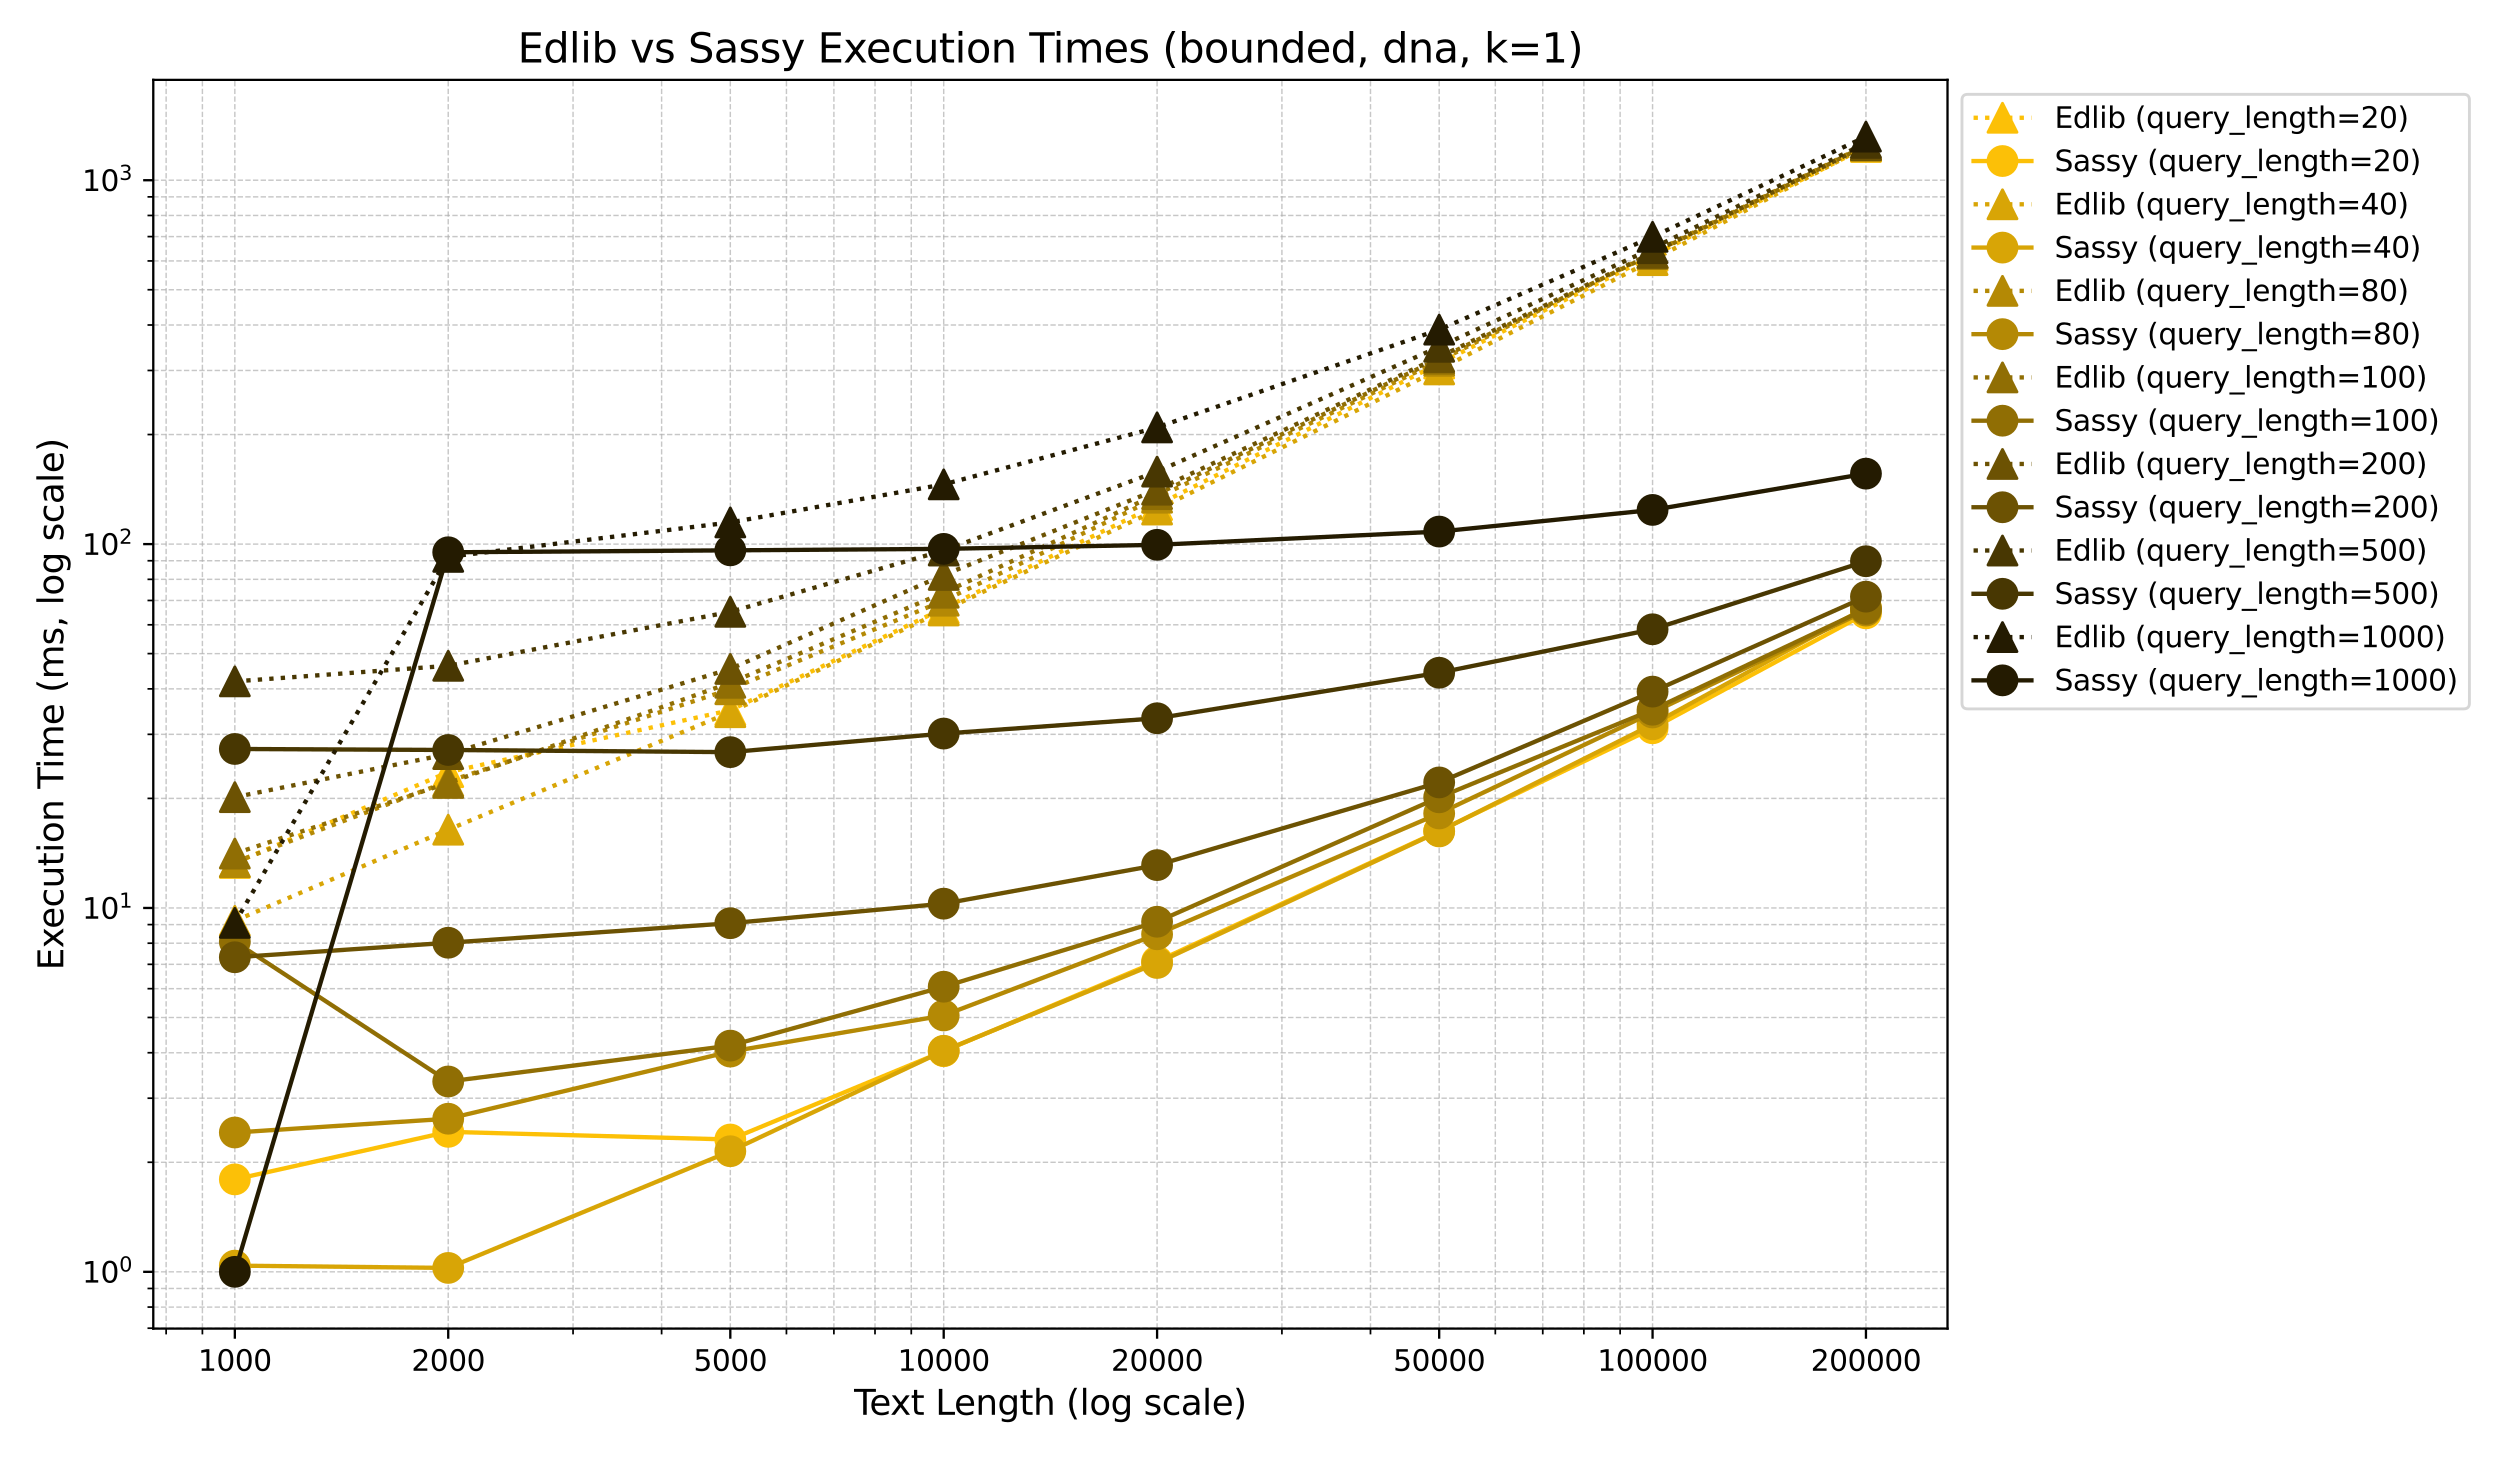 <?xml version="1.0" encoding="utf-8" standalone="no"?>
<!DOCTYPE svg PUBLIC "-//W3C//DTD SVG 1.1//EN"
  "http://www.w3.org/Graphics/SVG/1.1/DTD/svg11.dtd">
<svg xmlns:xlink="http://www.w3.org/1999/xlink" width="864pt" height="504pt" viewBox="0 0 864 504" xmlns="http://www.w3.org/2000/svg" version="1.1">
 <defs>
  <style type="text/css">*{stroke-linejoin: round; stroke-linecap: butt}</style>
 </defs>
 <g id="figure_1">
  <g id="patch_1">
   <path d="M 0 504 
L 864 504 
L 864 0 
L 0 0 
z
" style="fill: #ffffff"/>
  </g>
  <g id="axes_1">
   <g id="patch_2">
    <path d="M 52.973 459.16 
L 673.06 459.16 
L 673.06 27.6 
L 52.973 27.6 
z
" style="fill: #ffffff"/>
   </g>
   <g id="matplotlib.axis_1">
    <g id="xtick_1">
     <g id="line2d_1">
      <path d="M 81.158 459.16 
L 81.158 27.6 
" clip-path="url(#pfc502d4ab8)" style="fill: none; stroke-dasharray: 1.85,0.8; stroke-dashoffset: 0; stroke: #b0b0b0; stroke-opacity: 0.7; stroke-width: 0.5"/>
     </g>
     <g id="line2d_2">
      <defs>
       <path id="md9567b92b6" d="M 0 0 
L 0 3.5 
" style="stroke: #000000; stroke-width: 0.8"/>
      </defs>
      <g>
       <use xlink:href="#md9567b92b6" x="81.158" y="459.16" style="stroke: #000000; stroke-width: 0.8"/>
      </g>
     </g>
     <g id="text_1">
      <!-- 1000 -->
      <g transform="translate(68.433 473.758) scale(0.1 -0.1)">
       <defs>
        <path id="DejaVuSans-31" d="M 794 531 
L 1825 531 
L 1825 4091 
L 703 3866 
L 703 4441 
L 1819 4666 
L 2450 4666 
L 2450 531 
L 3481 531 
L 3481 0 
L 794 0 
L 794 531 
z
" transform="scale(0.016)"/>
        <path id="DejaVuSans-30" d="M 2034 4250 
Q 1547 4250 1301 3770 
Q 1056 3291 1056 2328 
Q 1056 1369 1301 889 
Q 1547 409 2034 409 
Q 2525 409 2770 889 
Q 3016 1369 3016 2328 
Q 3016 3291 2770 3770 
Q 2525 4250 2034 4250 
z
M 2034 4750 
Q 2819 4750 3233 4129 
Q 3647 3509 3647 2328 
Q 3647 1150 3233 529 
Q 2819 -91 2034 -91 
Q 1250 -91 836 529 
Q 422 1150 422 2328 
Q 422 3509 836 4129 
Q 1250 4750 2034 4750 
z
" transform="scale(0.016)"/>
       </defs>
       <use xlink:href="#DejaVuSans-31"/>
       <use xlink:href="#DejaVuSans-30" x="63.623"/>
       <use xlink:href="#DejaVuSans-30" x="127.246"/>
       <use xlink:href="#DejaVuSans-30" x="190.869"/>
      </g>
     </g>
    </g>
    <g id="xtick_2">
     <g id="line2d_3">
      <path d="M 154.906 459.16 
L 154.906 27.6 
" clip-path="url(#pfc502d4ab8)" style="fill: none; stroke-dasharray: 1.85,0.8; stroke-dashoffset: 0; stroke: #b0b0b0; stroke-opacity: 0.7; stroke-width: 0.5"/>
     </g>
     <g id="line2d_4">
      <g>
       <use xlink:href="#md9567b92b6" x="154.906" y="459.16" style="stroke: #000000; stroke-width: 0.8"/>
      </g>
     </g>
     <g id="text_2">
      <!-- 2000 -->
      <g transform="translate(142.181 473.758) scale(0.1 -0.1)">
       <defs>
        <path id="DejaVuSans-32" d="M 1228 531 
L 3431 531 
L 3431 0 
L 469 0 
L 469 531 
Q 828 903 1448 1529 
Q 2069 2156 2228 2338 
Q 2531 2678 2651 2914 
Q 2772 3150 2772 3378 
Q 2772 3750 2511 3984 
Q 2250 4219 1831 4219 
Q 1534 4219 1204 4116 
Q 875 4013 500 3803 
L 500 4441 
Q 881 4594 1212 4672 
Q 1544 4750 1819 4750 
Q 2544 4750 2975 4387 
Q 3406 4025 3406 3419 
Q 3406 3131 3298 2873 
Q 3191 2616 2906 2266 
Q 2828 2175 2409 1742 
Q 1991 1309 1228 531 
z
" transform="scale(0.016)"/>
       </defs>
       <use xlink:href="#DejaVuSans-32"/>
       <use xlink:href="#DejaVuSans-30" x="63.623"/>
       <use xlink:href="#DejaVuSans-30" x="127.246"/>
       <use xlink:href="#DejaVuSans-30" x="190.869"/>
      </g>
     </g>
    </g>
    <g id="xtick_3">
     <g id="line2d_5">
      <path d="M 252.395 459.16 
L 252.395 27.6 
" clip-path="url(#pfc502d4ab8)" style="fill: none; stroke-dasharray: 1.85,0.8; stroke-dashoffset: 0; stroke: #b0b0b0; stroke-opacity: 0.7; stroke-width: 0.5"/>
     </g>
     <g id="line2d_6">
      <g>
       <use xlink:href="#md9567b92b6" x="252.395" y="459.16" style="stroke: #000000; stroke-width: 0.8"/>
      </g>
     </g>
     <g id="text_3">
      <!-- 5000 -->
      <g transform="translate(239.67 473.758) scale(0.1 -0.1)">
       <defs>
        <path id="DejaVuSans-35" d="M 691 4666 
L 3169 4666 
L 3169 4134 
L 1269 4134 
L 1269 2991 
Q 1406 3038 1543 3061 
Q 1681 3084 1819 3084 
Q 2600 3084 3056 2656 
Q 3513 2228 3513 1497 
Q 3513 744 3044 326 
Q 2575 -91 1722 -91 
Q 1428 -91 1123 -41 
Q 819 9 494 109 
L 494 744 
Q 775 591 1075 516 
Q 1375 441 1709 441 
Q 2250 441 2565 725 
Q 2881 1009 2881 1497 
Q 2881 1984 2565 2268 
Q 2250 2553 1709 2553 
Q 1456 2553 1204 2497 
Q 953 2441 691 2322 
L 691 4666 
z
" transform="scale(0.016)"/>
       </defs>
       <use xlink:href="#DejaVuSans-35"/>
       <use xlink:href="#DejaVuSans-30" x="63.623"/>
       <use xlink:href="#DejaVuSans-30" x="127.246"/>
       <use xlink:href="#DejaVuSans-30" x="190.869"/>
      </g>
     </g>
    </g>
    <g id="xtick_4">
     <g id="line2d_7">
      <path d="M 326.143 459.16 
L 326.143 27.6 
" clip-path="url(#pfc502d4ab8)" style="fill: none; stroke-dasharray: 1.85,0.8; stroke-dashoffset: 0; stroke: #b0b0b0; stroke-opacity: 0.7; stroke-width: 0.5"/>
     </g>
     <g id="line2d_8">
      <g>
       <use xlink:href="#md9567b92b6" x="326.143" y="459.16" style="stroke: #000000; stroke-width: 0.8"/>
      </g>
     </g>
     <g id="text_4">
      <!-- 10000 -->
      <g transform="translate(310.236 473.758) scale(0.1 -0.1)">
       <use xlink:href="#DejaVuSans-31"/>
       <use xlink:href="#DejaVuSans-30" x="63.623"/>
       <use xlink:href="#DejaVuSans-30" x="127.246"/>
       <use xlink:href="#DejaVuSans-30" x="190.869"/>
       <use xlink:href="#DejaVuSans-30" x="254.492"/>
      </g>
     </g>
    </g>
    <g id="xtick_5">
     <g id="line2d_9">
      <path d="M 399.89 459.16 
L 399.89 27.6 
" clip-path="url(#pfc502d4ab8)" style="fill: none; stroke-dasharray: 1.85,0.8; stroke-dashoffset: 0; stroke: #b0b0b0; stroke-opacity: 0.7; stroke-width: 0.5"/>
     </g>
     <g id="line2d_10">
      <g>
       <use xlink:href="#md9567b92b6" x="399.89" y="459.16" style="stroke: #000000; stroke-width: 0.8"/>
      </g>
     </g>
     <g id="text_5">
      <!-- 20000 -->
      <g transform="translate(383.984 473.758) scale(0.1 -0.1)">
       <use xlink:href="#DejaVuSans-32"/>
       <use xlink:href="#DejaVuSans-30" x="63.623"/>
       <use xlink:href="#DejaVuSans-30" x="127.246"/>
       <use xlink:href="#DejaVuSans-30" x="190.869"/>
       <use xlink:href="#DejaVuSans-30" x="254.492"/>
      </g>
     </g>
    </g>
    <g id="xtick_6">
     <g id="line2d_11">
      <path d="M 497.379 459.16 
L 497.379 27.6 
" clip-path="url(#pfc502d4ab8)" style="fill: none; stroke-dasharray: 1.85,0.8; stroke-dashoffset: 0; stroke: #b0b0b0; stroke-opacity: 0.7; stroke-width: 0.5"/>
     </g>
     <g id="line2d_12">
      <g>
       <use xlink:href="#md9567b92b6" x="497.379" y="459.16" style="stroke: #000000; stroke-width: 0.8"/>
      </g>
     </g>
     <g id="text_6">
      <!-- 50000 -->
      <g transform="translate(481.473 473.758) scale(0.1 -0.1)">
       <use xlink:href="#DejaVuSans-35"/>
       <use xlink:href="#DejaVuSans-30" x="63.623"/>
       <use xlink:href="#DejaVuSans-30" x="127.246"/>
       <use xlink:href="#DejaVuSans-30" x="190.869"/>
       <use xlink:href="#DejaVuSans-30" x="254.492"/>
      </g>
     </g>
    </g>
    <g id="xtick_7">
     <g id="line2d_13">
      <path d="M 571.127 459.16 
L 571.127 27.6 
" clip-path="url(#pfc502d4ab8)" style="fill: none; stroke-dasharray: 1.85,0.8; stroke-dashoffset: 0; stroke: #b0b0b0; stroke-opacity: 0.7; stroke-width: 0.5"/>
     </g>
     <g id="line2d_14">
      <g>
       <use xlink:href="#md9567b92b6" x="571.127" y="459.16" style="stroke: #000000; stroke-width: 0.8"/>
      </g>
     </g>
     <g id="text_7">
      <!-- 100000 -->
      <g transform="translate(552.039 473.758) scale(0.1 -0.1)">
       <use xlink:href="#DejaVuSans-31"/>
       <use xlink:href="#DejaVuSans-30" x="63.623"/>
       <use xlink:href="#DejaVuSans-30" x="127.246"/>
       <use xlink:href="#DejaVuSans-30" x="190.869"/>
       <use xlink:href="#DejaVuSans-30" x="254.492"/>
       <use xlink:href="#DejaVuSans-30" x="318.115"/>
      </g>
     </g>
    </g>
    <g id="xtick_8">
     <g id="line2d_15">
      <path d="M 644.874 459.16 
L 644.874 27.6 
" clip-path="url(#pfc502d4ab8)" style="fill: none; stroke-dasharray: 1.85,0.8; stroke-dashoffset: 0; stroke: #b0b0b0; stroke-opacity: 0.7; stroke-width: 0.5"/>
     </g>
     <g id="line2d_16">
      <g>
       <use xlink:href="#md9567b92b6" x="644.874" y="459.16" style="stroke: #000000; stroke-width: 0.8"/>
      </g>
     </g>
     <g id="text_8">
      <!-- 200000 -->
      <g transform="translate(625.787 473.758) scale(0.1 -0.1)">
       <use xlink:href="#DejaVuSans-32"/>
       <use xlink:href="#DejaVuSans-30" x="63.623"/>
       <use xlink:href="#DejaVuSans-30" x="127.246"/>
       <use xlink:href="#DejaVuSans-30" x="190.869"/>
       <use xlink:href="#DejaVuSans-30" x="254.492"/>
       <use xlink:href="#DejaVuSans-30" x="318.115"/>
      </g>
     </g>
    </g>
    <g id="xtick_9">
     <g id="line2d_17">
      <path d="M 57.417 459.16 
L 57.417 27.6 
" clip-path="url(#pfc502d4ab8)" style="fill: none; stroke-dasharray: 1.85,0.8; stroke-dashoffset: 0; stroke: #b0b0b0; stroke-opacity: 0.7; stroke-width: 0.5"/>
     </g>
     <g id="line2d_18">
      <defs>
       <path id="m5e27d197b4" d="M 0 0 
L 0 2 
" style="stroke: #000000; stroke-width: 0.6"/>
      </defs>
      <g>
       <use xlink:href="#m5e27d197b4" x="57.417" y="459.16" style="stroke: #000000; stroke-width: 0.6"/>
      </g>
     </g>
    </g>
    <g id="xtick_10">
     <g id="line2d_19">
      <path d="M 69.949 459.16 
L 69.949 27.6 
" clip-path="url(#pfc502d4ab8)" style="fill: none; stroke-dasharray: 1.85,0.8; stroke-dashoffset: 0; stroke: #b0b0b0; stroke-opacity: 0.7; stroke-width: 0.5"/>
     </g>
     <g id="line2d_20">
      <g>
       <use xlink:href="#m5e27d197b4" x="69.949" y="459.16" style="stroke: #000000; stroke-width: 0.6"/>
      </g>
     </g>
    </g>
    <g id="xtick_11">
     <g id="line2d_21">
      <path d="M 198.046 459.16 
L 198.046 27.6 
" clip-path="url(#pfc502d4ab8)" style="fill: none; stroke-dasharray: 1.85,0.8; stroke-dashoffset: 0; stroke: #b0b0b0; stroke-opacity: 0.7; stroke-width: 0.5"/>
     </g>
     <g id="line2d_22">
      <g>
       <use xlink:href="#m5e27d197b4" x="198.046" y="459.16" style="stroke: #000000; stroke-width: 0.6"/>
      </g>
     </g>
    </g>
    <g id="xtick_12">
     <g id="line2d_23">
      <path d="M 228.654 459.16 
L 228.654 27.6 
" clip-path="url(#pfc502d4ab8)" style="fill: none; stroke-dasharray: 1.85,0.8; stroke-dashoffset: 0; stroke: #b0b0b0; stroke-opacity: 0.7; stroke-width: 0.5"/>
     </g>
     <g id="line2d_24">
      <g>
       <use xlink:href="#m5e27d197b4" x="228.654" y="459.16" style="stroke: #000000; stroke-width: 0.6"/>
      </g>
     </g>
    </g>
    <g id="xtick_13">
     <g id="line2d_25">
      <path d="M 271.793 459.16 
L 271.793 27.6 
" clip-path="url(#pfc502d4ab8)" style="fill: none; stroke-dasharray: 1.85,0.8; stroke-dashoffset: 0; stroke: #b0b0b0; stroke-opacity: 0.7; stroke-width: 0.5"/>
     </g>
     <g id="line2d_26">
      <g>
       <use xlink:href="#m5e27d197b4" x="271.793" y="459.16" style="stroke: #000000; stroke-width: 0.6"/>
      </g>
     </g>
    </g>
    <g id="xtick_14">
     <g id="line2d_27">
      <path d="M 288.194 459.16 
L 288.194 27.6 
" clip-path="url(#pfc502d4ab8)" style="fill: none; stroke-dasharray: 1.85,0.8; stroke-dashoffset: 0; stroke: #b0b0b0; stroke-opacity: 0.7; stroke-width: 0.5"/>
     </g>
     <g id="line2d_28">
      <g>
       <use xlink:href="#m5e27d197b4" x="288.194" y="459.16" style="stroke: #000000; stroke-width: 0.6"/>
      </g>
     </g>
    </g>
    <g id="xtick_15">
     <g id="line2d_29">
      <path d="M 302.401 459.16 
L 302.401 27.6 
" clip-path="url(#pfc502d4ab8)" style="fill: none; stroke-dasharray: 1.85,0.8; stroke-dashoffset: 0; stroke: #b0b0b0; stroke-opacity: 0.7; stroke-width: 0.5"/>
     </g>
     <g id="line2d_30">
      <g>
       <use xlink:href="#m5e27d197b4" x="302.401" y="459.16" style="stroke: #000000; stroke-width: 0.6"/>
      </g>
     </g>
    </g>
    <g id="xtick_16">
     <g id="line2d_31">
      <path d="M 314.933 459.16 
L 314.933 27.6 
" clip-path="url(#pfc502d4ab8)" style="fill: none; stroke-dasharray: 1.85,0.8; stroke-dashoffset: 0; stroke: #b0b0b0; stroke-opacity: 0.7; stroke-width: 0.5"/>
     </g>
     <g id="line2d_32">
      <g>
       <use xlink:href="#m5e27d197b4" x="314.933" y="459.16" style="stroke: #000000; stroke-width: 0.6"/>
      </g>
     </g>
    </g>
    <g id="xtick_17">
     <g id="line2d_33">
      <path d="M 443.03 459.16 
L 443.03 27.6 
" clip-path="url(#pfc502d4ab8)" style="fill: none; stroke-dasharray: 1.85,0.8; stroke-dashoffset: 0; stroke: #b0b0b0; stroke-opacity: 0.7; stroke-width: 0.5"/>
     </g>
     <g id="line2d_34">
      <g>
       <use xlink:href="#m5e27d197b4" x="443.03" y="459.16" style="stroke: #000000; stroke-width: 0.6"/>
      </g>
     </g>
    </g>
    <g id="xtick_18">
     <g id="line2d_35">
      <path d="M 473.638 459.16 
L 473.638 27.6 
" clip-path="url(#pfc502d4ab8)" style="fill: none; stroke-dasharray: 1.85,0.8; stroke-dashoffset: 0; stroke: #b0b0b0; stroke-opacity: 0.7; stroke-width: 0.5"/>
     </g>
     <g id="line2d_36">
      <g>
       <use xlink:href="#m5e27d197b4" x="473.638" y="459.16" style="stroke: #000000; stroke-width: 0.6"/>
      </g>
     </g>
    </g>
    <g id="xtick_19">
     <g id="line2d_37">
      <path d="M 516.777 459.16 
L 516.777 27.6 
" clip-path="url(#pfc502d4ab8)" style="fill: none; stroke-dasharray: 1.85,0.8; stroke-dashoffset: 0; stroke: #b0b0b0; stroke-opacity: 0.7; stroke-width: 0.5"/>
     </g>
     <g id="line2d_38">
      <g>
       <use xlink:href="#m5e27d197b4" x="516.777" y="459.16" style="stroke: #000000; stroke-width: 0.6"/>
      </g>
     </g>
    </g>
    <g id="xtick_20">
     <g id="line2d_39">
      <path d="M 533.178 459.16 
L 533.178 27.6 
" clip-path="url(#pfc502d4ab8)" style="fill: none; stroke-dasharray: 1.85,0.8; stroke-dashoffset: 0; stroke: #b0b0b0; stroke-opacity: 0.7; stroke-width: 0.5"/>
     </g>
     <g id="line2d_40">
      <g>
       <use xlink:href="#m5e27d197b4" x="533.178" y="459.16" style="stroke: #000000; stroke-width: 0.6"/>
      </g>
     </g>
    </g>
    <g id="xtick_21">
     <g id="line2d_41">
      <path d="M 547.385 459.16 
L 547.385 27.6 
" clip-path="url(#pfc502d4ab8)" style="fill: none; stroke-dasharray: 1.85,0.8; stroke-dashoffset: 0; stroke: #b0b0b0; stroke-opacity: 0.7; stroke-width: 0.5"/>
     </g>
     <g id="line2d_42">
      <g>
       <use xlink:href="#m5e27d197b4" x="547.385" y="459.16" style="stroke: #000000; stroke-width: 0.6"/>
      </g>
     </g>
    </g>
    <g id="xtick_22">
     <g id="line2d_43">
      <path d="M 559.917 459.16 
L 559.917 27.6 
" clip-path="url(#pfc502d4ab8)" style="fill: none; stroke-dasharray: 1.85,0.8; stroke-dashoffset: 0; stroke: #b0b0b0; stroke-opacity: 0.7; stroke-width: 0.5"/>
     </g>
     <g id="line2d_44">
      <g>
       <use xlink:href="#m5e27d197b4" x="559.917" y="459.16" style="stroke: #000000; stroke-width: 0.6"/>
      </g>
     </g>
    </g>
    <g id="text_9">
     <!-- Text Length (log scale) -->
     <g transform="translate(295.175 488.956) scale(0.12 -0.12)">
      <defs>
       <path id="DejaVuSans-54" d="M -19 4666 
L 3928 4666 
L 3928 4134 
L 2272 4134 
L 2272 0 
L 1638 0 
L 1638 4134 
L -19 4134 
L -19 4666 
z
" transform="scale(0.016)"/>
       <path id="DejaVuSans-65" d="M 3597 1894 
L 3597 1613 
L 953 1613 
Q 991 1019 1311 708 
Q 1631 397 2203 397 
Q 2534 397 2845 478 
Q 3156 559 3463 722 
L 3463 178 
Q 3153 47 2828 -22 
Q 2503 -91 2169 -91 
Q 1331 -91 842 396 
Q 353 884 353 1716 
Q 353 2575 817 3079 
Q 1281 3584 2069 3584 
Q 2775 3584 3186 3129 
Q 3597 2675 3597 1894 
z
M 3022 2063 
Q 3016 2534 2758 2815 
Q 2500 3097 2075 3097 
Q 1594 3097 1305 2825 
Q 1016 2553 972 2059 
L 3022 2063 
z
" transform="scale(0.016)"/>
       <path id="DejaVuSans-78" d="M 3513 3500 
L 2247 1797 
L 3578 0 
L 2900 0 
L 1881 1375 
L 863 0 
L 184 0 
L 1544 1831 
L 300 3500 
L 978 3500 
L 1906 2253 
L 2834 3500 
L 3513 3500 
z
" transform="scale(0.016)"/>
       <path id="DejaVuSans-74" d="M 1172 4494 
L 1172 3500 
L 2356 3500 
L 2356 3053 
L 1172 3053 
L 1172 1153 
Q 1172 725 1289 603 
Q 1406 481 1766 481 
L 2356 481 
L 2356 0 
L 1766 0 
Q 1100 0 847 248 
Q 594 497 594 1153 
L 594 3053 
L 172 3053 
L 172 3500 
L 594 3500 
L 594 4494 
L 1172 4494 
z
" transform="scale(0.016)"/>
       <path id="DejaVuSans-20" transform="scale(0.016)"/>
       <path id="DejaVuSans-4c" d="M 628 4666 
L 1259 4666 
L 1259 531 
L 3531 531 
L 3531 0 
L 628 0 
L 628 4666 
z
" transform="scale(0.016)"/>
       <path id="DejaVuSans-6e" d="M 3513 2113 
L 3513 0 
L 2938 0 
L 2938 2094 
Q 2938 2591 2744 2837 
Q 2550 3084 2163 3084 
Q 1697 3084 1428 2787 
Q 1159 2491 1159 1978 
L 1159 0 
L 581 0 
L 581 3500 
L 1159 3500 
L 1159 2956 
Q 1366 3272 1645 3428 
Q 1925 3584 2291 3584 
Q 2894 3584 3203 3211 
Q 3513 2838 3513 2113 
z
" transform="scale(0.016)"/>
       <path id="DejaVuSans-67" d="M 2906 1791 
Q 2906 2416 2648 2759 
Q 2391 3103 1925 3103 
Q 1463 3103 1205 2759 
Q 947 2416 947 1791 
Q 947 1169 1205 825 
Q 1463 481 1925 481 
Q 2391 481 2648 825 
Q 2906 1169 2906 1791 
z
M 3481 434 
Q 3481 -459 3084 -895 
Q 2688 -1331 1869 -1331 
Q 1566 -1331 1297 -1286 
Q 1028 -1241 775 -1147 
L 775 -588 
Q 1028 -725 1275 -790 
Q 1522 -856 1778 -856 
Q 2344 -856 2625 -561 
Q 2906 -266 2906 331 
L 2906 616 
Q 2728 306 2450 153 
Q 2172 0 1784 0 
Q 1141 0 747 490 
Q 353 981 353 1791 
Q 353 2603 747 3093 
Q 1141 3584 1784 3584 
Q 2172 3584 2450 3431 
Q 2728 3278 2906 2969 
L 2906 3500 
L 3481 3500 
L 3481 434 
z
" transform="scale(0.016)"/>
       <path id="DejaVuSans-68" d="M 3513 2113 
L 3513 0 
L 2938 0 
L 2938 2094 
Q 2938 2591 2744 2837 
Q 2550 3084 2163 3084 
Q 1697 3084 1428 2787 
Q 1159 2491 1159 1978 
L 1159 0 
L 581 0 
L 581 4863 
L 1159 4863 
L 1159 2956 
Q 1366 3272 1645 3428 
Q 1925 3584 2291 3584 
Q 2894 3584 3203 3211 
Q 3513 2838 3513 2113 
z
" transform="scale(0.016)"/>
       <path id="DejaVuSans-28" d="M 1984 4856 
Q 1566 4138 1362 3434 
Q 1159 2731 1159 2009 
Q 1159 1288 1364 580 
Q 1569 -128 1984 -844 
L 1484 -844 
Q 1016 -109 783 600 
Q 550 1309 550 2009 
Q 550 2706 781 3412 
Q 1013 4119 1484 4856 
L 1984 4856 
z
" transform="scale(0.016)"/>
       <path id="DejaVuSans-6c" d="M 603 4863 
L 1178 4863 
L 1178 0 
L 603 0 
L 603 4863 
z
" transform="scale(0.016)"/>
       <path id="DejaVuSans-6f" d="M 1959 3097 
Q 1497 3097 1228 2736 
Q 959 2375 959 1747 
Q 959 1119 1226 758 
Q 1494 397 1959 397 
Q 2419 397 2687 759 
Q 2956 1122 2956 1747 
Q 2956 2369 2687 2733 
Q 2419 3097 1959 3097 
z
M 1959 3584 
Q 2709 3584 3137 3096 
Q 3566 2609 3566 1747 
Q 3566 888 3137 398 
Q 2709 -91 1959 -91 
Q 1206 -91 779 398 
Q 353 888 353 1747 
Q 353 2609 779 3096 
Q 1206 3584 1959 3584 
z
" transform="scale(0.016)"/>
       <path id="DejaVuSans-73" d="M 2834 3397 
L 2834 2853 
Q 2591 2978 2328 3040 
Q 2066 3103 1784 3103 
Q 1356 3103 1142 2972 
Q 928 2841 928 2578 
Q 928 2378 1081 2264 
Q 1234 2150 1697 2047 
L 1894 2003 
Q 2506 1872 2764 1633 
Q 3022 1394 3022 966 
Q 3022 478 2636 193 
Q 2250 -91 1575 -91 
Q 1294 -91 989 -36 
Q 684 19 347 128 
L 347 722 
Q 666 556 975 473 
Q 1284 391 1588 391 
Q 1994 391 2212 530 
Q 2431 669 2431 922 
Q 2431 1156 2273 1281 
Q 2116 1406 1581 1522 
L 1381 1569 
Q 847 1681 609 1914 
Q 372 2147 372 2553 
Q 372 3047 722 3315 
Q 1072 3584 1716 3584 
Q 2034 3584 2315 3537 
Q 2597 3491 2834 3397 
z
" transform="scale(0.016)"/>
       <path id="DejaVuSans-63" d="M 3122 3366 
L 3122 2828 
Q 2878 2963 2633 3030 
Q 2388 3097 2138 3097 
Q 1578 3097 1268 2742 
Q 959 2388 959 1747 
Q 959 1106 1268 751 
Q 1578 397 2138 397 
Q 2388 397 2633 464 
Q 2878 531 3122 666 
L 3122 134 
Q 2881 22 2623 -34 
Q 2366 -91 2075 -91 
Q 1284 -91 818 406 
Q 353 903 353 1747 
Q 353 2603 823 3093 
Q 1294 3584 2113 3584 
Q 2378 3584 2631 3529 
Q 2884 3475 3122 3366 
z
" transform="scale(0.016)"/>
       <path id="DejaVuSans-61" d="M 2194 1759 
Q 1497 1759 1228 1600 
Q 959 1441 959 1056 
Q 959 750 1161 570 
Q 1363 391 1709 391 
Q 2188 391 2477 730 
Q 2766 1069 2766 1631 
L 2766 1759 
L 2194 1759 
z
M 3341 1997 
L 3341 0 
L 2766 0 
L 2766 531 
Q 2569 213 2275 61 
Q 1981 -91 1556 -91 
Q 1019 -91 701 211 
Q 384 513 384 1019 
Q 384 1609 779 1909 
Q 1175 2209 1959 2209 
L 2766 2209 
L 2766 2266 
Q 2766 2663 2505 2880 
Q 2244 3097 1772 3097 
Q 1472 3097 1187 3025 
Q 903 2953 641 2809 
L 641 3341 
Q 956 3463 1253 3523 
Q 1550 3584 1831 3584 
Q 2591 3584 2966 3190 
Q 3341 2797 3341 1997 
z
" transform="scale(0.016)"/>
       <path id="DejaVuSans-29" d="M 513 4856 
L 1013 4856 
Q 1481 4119 1714 3412 
Q 1947 2706 1947 2009 
Q 1947 1309 1714 600 
Q 1481 -109 1013 -844 
L 513 -844 
Q 928 -128 1133 580 
Q 1338 1288 1338 2009 
Q 1338 2731 1133 3434 
Q 928 4138 513 4856 
z
" transform="scale(0.016)"/>
      </defs>
      <use xlink:href="#DejaVuSans-54"/>
      <use xlink:href="#DejaVuSans-65" x="44.084"/>
      <use xlink:href="#DejaVuSans-78" x="103.857"/>
      <use xlink:href="#DejaVuSans-74" x="163.037"/>
      <use xlink:href="#DejaVuSans-20" x="202.246"/>
      <use xlink:href="#DejaVuSans-4c" x="234.033"/>
      <use xlink:href="#DejaVuSans-65" x="287.996"/>
      <use xlink:href="#DejaVuSans-6e" x="349.52"/>
      <use xlink:href="#DejaVuSans-67" x="412.898"/>
      <use xlink:href="#DejaVuSans-74" x="476.375"/>
      <use xlink:href="#DejaVuSans-68" x="515.584"/>
      <use xlink:href="#DejaVuSans-20" x="578.963"/>
      <use xlink:href="#DejaVuSans-28" x="610.75"/>
      <use xlink:href="#DejaVuSans-6c" x="649.764"/>
      <use xlink:href="#DejaVuSans-6f" x="677.547"/>
      <use xlink:href="#DejaVuSans-67" x="738.729"/>
      <use xlink:href="#DejaVuSans-20" x="802.205"/>
      <use xlink:href="#DejaVuSans-73" x="833.992"/>
      <use xlink:href="#DejaVuSans-63" x="886.092"/>
      <use xlink:href="#DejaVuSans-61" x="941.072"/>
      <use xlink:href="#DejaVuSans-6c" x="1002.352"/>
      <use xlink:href="#DejaVuSans-65" x="1030.135"/>
      <use xlink:href="#DejaVuSans-29" x="1091.658"/>
     </g>
    </g>
   </g>
   <g id="matplotlib.axis_2">
    <g id="ytick_1">
     <g id="line2d_45">
      <path d="M 52.973 439.544 
L 673.06 439.544 
" clip-path="url(#pfc502d4ab8)" style="fill: none; stroke-dasharray: 1.85,0.8; stroke-dashoffset: 0; stroke: #b0b0b0; stroke-opacity: 0.7; stroke-width: 0.5"/>
     </g>
     <g id="line2d_46">
      <defs>
       <path id="mcb1e14d4d5" d="M 0 0 
L -3.5 0 
" style="stroke: #000000; stroke-width: 0.8"/>
      </defs>
      <g>
       <use xlink:href="#mcb1e14d4d5" x="52.973" y="439.544" style="stroke: #000000; stroke-width: 0.8"/>
      </g>
     </g>
     <g id="text_10">
      <!-- $\mathdefault{10^{0}}$ -->
      <g transform="translate(28.373 443.343) scale(0.1 -0.1)">
       <use xlink:href="#DejaVuSans-31" transform="translate(0 0.766)"/>
       <use xlink:href="#DejaVuSans-30" transform="translate(63.623 0.766)"/>
       <use xlink:href="#DejaVuSans-30" transform="translate(128.203 39.047) scale(0.7)"/>
      </g>
     </g>
    </g>
    <g id="ytick_2">
     <g id="line2d_47">
      <path d="M 52.973 313.79 
L 673.06 313.79 
" clip-path="url(#pfc502d4ab8)" style="fill: none; stroke-dasharray: 1.85,0.8; stroke-dashoffset: 0; stroke: #b0b0b0; stroke-opacity: 0.7; stroke-width: 0.5"/>
     </g>
     <g id="line2d_48">
      <g>
       <use xlink:href="#mcb1e14d4d5" x="52.973" y="313.79" style="stroke: #000000; stroke-width: 0.8"/>
      </g>
     </g>
     <g id="text_11">
      <!-- $\mathdefault{10^{1}}$ -->
      <g transform="translate(28.373 317.59) scale(0.1 -0.1)">
       <use xlink:href="#DejaVuSans-31" transform="translate(0 0.684)"/>
       <use xlink:href="#DejaVuSans-30" transform="translate(63.623 0.684)"/>
       <use xlink:href="#DejaVuSans-31" transform="translate(128.203 38.966) scale(0.7)"/>
      </g>
     </g>
    </g>
    <g id="ytick_3">
     <g id="line2d_49">
      <path d="M 52.973 188.037 
L 673.06 188.037 
" clip-path="url(#pfc502d4ab8)" style="fill: none; stroke-dasharray: 1.85,0.8; stroke-dashoffset: 0; stroke: #b0b0b0; stroke-opacity: 0.7; stroke-width: 0.5"/>
     </g>
     <g id="line2d_50">
      <g>
       <use xlink:href="#mcb1e14d4d5" x="52.973" y="188.037" style="stroke: #000000; stroke-width: 0.8"/>
      </g>
     </g>
     <g id="text_12">
      <!-- $\mathdefault{10^{2}}$ -->
      <g transform="translate(28.373 191.836) scale(0.1 -0.1)">
       <use xlink:href="#DejaVuSans-31" transform="translate(0 0.766)"/>
       <use xlink:href="#DejaVuSans-30" transform="translate(63.623 0.766)"/>
       <use xlink:href="#DejaVuSans-32" transform="translate(128.203 39.047) scale(0.7)"/>
      </g>
     </g>
    </g>
    <g id="ytick_4">
     <g id="line2d_51">
      <path d="M 52.973 62.284 
L 673.06 62.284 
" clip-path="url(#pfc502d4ab8)" style="fill: none; stroke-dasharray: 1.85,0.8; stroke-dashoffset: 0; stroke: #b0b0b0; stroke-opacity: 0.7; stroke-width: 0.5"/>
     </g>
     <g id="line2d_52">
      <g>
       <use xlink:href="#mcb1e14d4d5" x="52.973" y="62.284" style="stroke: #000000; stroke-width: 0.8"/>
      </g>
     </g>
     <g id="text_13">
      <!-- $\mathdefault{10^{3}}$ -->
      <g transform="translate(28.373 66.083) scale(0.1 -0.1)">
       <defs>
        <path id="DejaVuSans-33" d="M 2597 2516 
Q 3050 2419 3304 2112 
Q 3559 1806 3559 1356 
Q 3559 666 3084 287 
Q 2609 -91 1734 -91 
Q 1441 -91 1130 -33 
Q 819 25 488 141 
L 488 750 
Q 750 597 1062 519 
Q 1375 441 1716 441 
Q 2309 441 2620 675 
Q 2931 909 2931 1356 
Q 2931 1769 2642 2001 
Q 2353 2234 1838 2234 
L 1294 2234 
L 1294 2753 
L 1863 2753 
Q 2328 2753 2575 2939 
Q 2822 3125 2822 3475 
Q 2822 3834 2567 4026 
Q 2313 4219 1838 4219 
Q 1578 4219 1281 4162 
Q 984 4106 628 3988 
L 628 4550 
Q 988 4650 1302 4700 
Q 1616 4750 1894 4750 
Q 2613 4750 3031 4423 
Q 3450 4097 3450 3541 
Q 3450 3153 3228 2886 
Q 3006 2619 2597 2516 
z
" transform="scale(0.016)"/>
       </defs>
       <use xlink:href="#DejaVuSans-31" transform="translate(0 0.766)"/>
       <use xlink:href="#DejaVuSans-30" transform="translate(63.623 0.766)"/>
       <use xlink:href="#DejaVuSans-33" transform="translate(128.203 39.047) scale(0.7)"/>
      </g>
     </g>
    </g>
    <g id="ytick_5">
     <g id="line2d_53">
      <path d="M 52.973 459.023 
L 673.06 459.023 
" clip-path="url(#pfc502d4ab8)" style="fill: none; stroke-dasharray: 1.85,0.8; stroke-dashoffset: 0; stroke: #b0b0b0; stroke-opacity: 0.7; stroke-width: 0.5"/>
     </g>
     <g id="line2d_54">
      <defs>
       <path id="m8a2e08727b" d="M 0 0 
L -2 0 
" style="stroke: #000000; stroke-width: 0.6"/>
      </defs>
      <g>
       <use xlink:href="#m8a2e08727b" x="52.973" y="459.023" style="stroke: #000000; stroke-width: 0.6"/>
      </g>
     </g>
    </g>
    <g id="ytick_6">
     <g id="line2d_55">
      <path d="M 52.973 451.73 
L 673.06 451.73 
" clip-path="url(#pfc502d4ab8)" style="fill: none; stroke-dasharray: 1.85,0.8; stroke-dashoffset: 0; stroke: #b0b0b0; stroke-opacity: 0.7; stroke-width: 0.5"/>
     </g>
     <g id="line2d_56">
      <g>
       <use xlink:href="#m8a2e08727b" x="52.973" y="451.73" style="stroke: #000000; stroke-width: 0.6"/>
      </g>
     </g>
    </g>
    <g id="ytick_7">
     <g id="line2d_57">
      <path d="M 52.973 445.298 
L 673.06 445.298 
" clip-path="url(#pfc502d4ab8)" style="fill: none; stroke-dasharray: 1.85,0.8; stroke-dashoffset: 0; stroke: #b0b0b0; stroke-opacity: 0.7; stroke-width: 0.5"/>
     </g>
     <g id="line2d_58">
      <g>
       <use xlink:href="#m8a2e08727b" x="52.973" y="445.298" style="stroke: #000000; stroke-width: 0.6"/>
      </g>
     </g>
    </g>
    <g id="ytick_8">
     <g id="line2d_59">
      <path d="M 52.973 401.688 
L 673.06 401.688 
" clip-path="url(#pfc502d4ab8)" style="fill: none; stroke-dasharray: 1.85,0.8; stroke-dashoffset: 0; stroke: #b0b0b0; stroke-opacity: 0.7; stroke-width: 0.5"/>
     </g>
     <g id="line2d_60">
      <g>
       <use xlink:href="#m8a2e08727b" x="52.973" y="401.688" style="stroke: #000000; stroke-width: 0.6"/>
      </g>
     </g>
    </g>
    <g id="ytick_9">
     <g id="line2d_61">
      <path d="M 52.973 379.544 
L 673.06 379.544 
" clip-path="url(#pfc502d4ab8)" style="fill: none; stroke-dasharray: 1.85,0.8; stroke-dashoffset: 0; stroke: #b0b0b0; stroke-opacity: 0.7; stroke-width: 0.5"/>
     </g>
     <g id="line2d_62">
      <g>
       <use xlink:href="#m8a2e08727b" x="52.973" y="379.544" style="stroke: #000000; stroke-width: 0.6"/>
      </g>
     </g>
    </g>
    <g id="ytick_10">
     <g id="line2d_63">
      <path d="M 52.973 363.833 
L 673.06 363.833 
" clip-path="url(#pfc502d4ab8)" style="fill: none; stroke-dasharray: 1.85,0.8; stroke-dashoffset: 0; stroke: #b0b0b0; stroke-opacity: 0.7; stroke-width: 0.5"/>
     </g>
     <g id="line2d_64">
      <g>
       <use xlink:href="#m8a2e08727b" x="52.973" y="363.833" style="stroke: #000000; stroke-width: 0.6"/>
      </g>
     </g>
    </g>
    <g id="ytick_11">
     <g id="line2d_65">
      <path d="M 52.973 351.646 
L 673.06 351.646 
" clip-path="url(#pfc502d4ab8)" style="fill: none; stroke-dasharray: 1.85,0.8; stroke-dashoffset: 0; stroke: #b0b0b0; stroke-opacity: 0.7; stroke-width: 0.5"/>
     </g>
     <g id="line2d_66">
      <g>
       <use xlink:href="#m8a2e08727b" x="52.973" y="351.646" style="stroke: #000000; stroke-width: 0.6"/>
      </g>
     </g>
    </g>
    <g id="ytick_12">
     <g id="line2d_67">
      <path d="M 52.973 341.689 
L 673.06 341.689 
" clip-path="url(#pfc502d4ab8)" style="fill: none; stroke-dasharray: 1.85,0.8; stroke-dashoffset: 0; stroke: #b0b0b0; stroke-opacity: 0.7; stroke-width: 0.5"/>
     </g>
     <g id="line2d_68">
      <g>
       <use xlink:href="#m8a2e08727b" x="52.973" y="341.689" style="stroke: #000000; stroke-width: 0.6"/>
      </g>
     </g>
    </g>
    <g id="ytick_13">
     <g id="line2d_69">
      <path d="M 52.973 333.27 
L 673.06 333.27 
" clip-path="url(#pfc502d4ab8)" style="fill: none; stroke-dasharray: 1.85,0.8; stroke-dashoffset: 0; stroke: #b0b0b0; stroke-opacity: 0.7; stroke-width: 0.5"/>
     </g>
     <g id="line2d_70">
      <g>
       <use xlink:href="#m8a2e08727b" x="52.973" y="333.27" style="stroke: #000000; stroke-width: 0.6"/>
      </g>
     </g>
    </g>
    <g id="ytick_14">
     <g id="line2d_71">
      <path d="M 52.973 325.977 
L 673.06 325.977 
" clip-path="url(#pfc502d4ab8)" style="fill: none; stroke-dasharray: 1.85,0.8; stroke-dashoffset: 0; stroke: #b0b0b0; stroke-opacity: 0.7; stroke-width: 0.5"/>
     </g>
     <g id="line2d_72">
      <g>
       <use xlink:href="#m8a2e08727b" x="52.973" y="325.977" style="stroke: #000000; stroke-width: 0.6"/>
      </g>
     </g>
    </g>
    <g id="ytick_15">
     <g id="line2d_73">
      <path d="M 52.973 319.545 
L 673.06 319.545 
" clip-path="url(#pfc502d4ab8)" style="fill: none; stroke-dasharray: 1.85,0.8; stroke-dashoffset: 0; stroke: #b0b0b0; stroke-opacity: 0.7; stroke-width: 0.5"/>
     </g>
     <g id="line2d_74">
      <g>
       <use xlink:href="#m8a2e08727b" x="52.973" y="319.545" style="stroke: #000000; stroke-width: 0.6"/>
      </g>
     </g>
    </g>
    <g id="ytick_16">
     <g id="line2d_75">
      <path d="M 52.973 275.935 
L 673.06 275.935 
" clip-path="url(#pfc502d4ab8)" style="fill: none; stroke-dasharray: 1.85,0.8; stroke-dashoffset: 0; stroke: #b0b0b0; stroke-opacity: 0.7; stroke-width: 0.5"/>
     </g>
     <g id="line2d_76">
      <g>
       <use xlink:href="#m8a2e08727b" x="52.973" y="275.935" style="stroke: #000000; stroke-width: 0.6"/>
      </g>
     </g>
    </g>
    <g id="ytick_17">
     <g id="line2d_77">
      <path d="M 52.973 253.791 
L 673.06 253.791 
" clip-path="url(#pfc502d4ab8)" style="fill: none; stroke-dasharray: 1.85,0.8; stroke-dashoffset: 0; stroke: #b0b0b0; stroke-opacity: 0.7; stroke-width: 0.5"/>
     </g>
     <g id="line2d_78">
      <g>
       <use xlink:href="#m8a2e08727b" x="52.973" y="253.791" style="stroke: #000000; stroke-width: 0.6"/>
      </g>
     </g>
    </g>
    <g id="ytick_18">
     <g id="line2d_79">
      <path d="M 52.973 238.079 
L 673.06 238.079 
" clip-path="url(#pfc502d4ab8)" style="fill: none; stroke-dasharray: 1.85,0.8; stroke-dashoffset: 0; stroke: #b0b0b0; stroke-opacity: 0.7; stroke-width: 0.5"/>
     </g>
     <g id="line2d_80">
      <g>
       <use xlink:href="#m8a2e08727b" x="52.973" y="238.079" style="stroke: #000000; stroke-width: 0.6"/>
      </g>
     </g>
    </g>
    <g id="ytick_19">
     <g id="line2d_81">
      <path d="M 52.973 225.893 
L 673.06 225.893 
" clip-path="url(#pfc502d4ab8)" style="fill: none; stroke-dasharray: 1.85,0.8; stroke-dashoffset: 0; stroke: #b0b0b0; stroke-opacity: 0.7; stroke-width: 0.5"/>
     </g>
     <g id="line2d_82">
      <g>
       <use xlink:href="#m8a2e08727b" x="52.973" y="225.893" style="stroke: #000000; stroke-width: 0.6"/>
      </g>
     </g>
    </g>
    <g id="ytick_20">
     <g id="line2d_83">
      <path d="M 52.973 215.935 
L 673.06 215.935 
" clip-path="url(#pfc502d4ab8)" style="fill: none; stroke-dasharray: 1.85,0.8; stroke-dashoffset: 0; stroke: #b0b0b0; stroke-opacity: 0.7; stroke-width: 0.5"/>
     </g>
     <g id="line2d_84">
      <g>
       <use xlink:href="#m8a2e08727b" x="52.973" y="215.935" style="stroke: #000000; stroke-width: 0.6"/>
      </g>
     </g>
    </g>
    <g id="ytick_21">
     <g id="line2d_85">
      <path d="M 52.973 207.517 
L 673.06 207.517 
" clip-path="url(#pfc502d4ab8)" style="fill: none; stroke-dasharray: 1.85,0.8; stroke-dashoffset: 0; stroke: #b0b0b0; stroke-opacity: 0.7; stroke-width: 0.5"/>
     </g>
     <g id="line2d_86">
      <g>
       <use xlink:href="#m8a2e08727b" x="52.973" y="207.517" style="stroke: #000000; stroke-width: 0.6"/>
      </g>
     </g>
    </g>
    <g id="ytick_22">
     <g id="line2d_87">
      <path d="M 52.973 200.224 
L 673.06 200.224 
" clip-path="url(#pfc502d4ab8)" style="fill: none; stroke-dasharray: 1.85,0.8; stroke-dashoffset: 0; stroke: #b0b0b0; stroke-opacity: 0.7; stroke-width: 0.5"/>
     </g>
     <g id="line2d_88">
      <g>
       <use xlink:href="#m8a2e08727b" x="52.973" y="200.224" style="stroke: #000000; stroke-width: 0.6"/>
      </g>
     </g>
    </g>
    <g id="ytick_23">
     <g id="line2d_89">
      <path d="M 52.973 193.791 
L 673.06 193.791 
" clip-path="url(#pfc502d4ab8)" style="fill: none; stroke-dasharray: 1.85,0.8; stroke-dashoffset: 0; stroke: #b0b0b0; stroke-opacity: 0.7; stroke-width: 0.5"/>
     </g>
     <g id="line2d_90">
      <g>
       <use xlink:href="#m8a2e08727b" x="52.973" y="193.791" style="stroke: #000000; stroke-width: 0.6"/>
      </g>
     </g>
    </g>
    <g id="ytick_24">
     <g id="line2d_91">
      <path d="M 52.973 150.182 
L 673.06 150.182 
" clip-path="url(#pfc502d4ab8)" style="fill: none; stroke-dasharray: 1.85,0.8; stroke-dashoffset: 0; stroke: #b0b0b0; stroke-opacity: 0.7; stroke-width: 0.5"/>
     </g>
     <g id="line2d_92">
      <g>
       <use xlink:href="#m8a2e08727b" x="52.973" y="150.182" style="stroke: #000000; stroke-width: 0.6"/>
      </g>
     </g>
    </g>
    <g id="ytick_25">
     <g id="line2d_93">
      <path d="M 52.973 128.038 
L 673.06 128.038 
" clip-path="url(#pfc502d4ab8)" style="fill: none; stroke-dasharray: 1.85,0.8; stroke-dashoffset: 0; stroke: #b0b0b0; stroke-opacity: 0.7; stroke-width: 0.5"/>
     </g>
     <g id="line2d_94">
      <g>
       <use xlink:href="#m8a2e08727b" x="52.973" y="128.038" style="stroke: #000000; stroke-width: 0.6"/>
      </g>
     </g>
    </g>
    <g id="ytick_26">
     <g id="line2d_95">
      <path d="M 52.973 112.326 
L 673.06 112.326 
" clip-path="url(#pfc502d4ab8)" style="fill: none; stroke-dasharray: 1.85,0.8; stroke-dashoffset: 0; stroke: #b0b0b0; stroke-opacity: 0.7; stroke-width: 0.5"/>
     </g>
     <g id="line2d_96">
      <g>
       <use xlink:href="#m8a2e08727b" x="52.973" y="112.326" style="stroke: #000000; stroke-width: 0.6"/>
      </g>
     </g>
    </g>
    <g id="ytick_27">
     <g id="line2d_97">
      <path d="M 52.973 100.139 
L 673.06 100.139 
" clip-path="url(#pfc502d4ab8)" style="fill: none; stroke-dasharray: 1.85,0.8; stroke-dashoffset: 0; stroke: #b0b0b0; stroke-opacity: 0.7; stroke-width: 0.5"/>
     </g>
     <g id="line2d_98">
      <g>
       <use xlink:href="#m8a2e08727b" x="52.973" y="100.139" style="stroke: #000000; stroke-width: 0.6"/>
      </g>
     </g>
    </g>
    <g id="ytick_28">
     <g id="line2d_99">
      <path d="M 52.973 90.182 
L 673.06 90.182 
" clip-path="url(#pfc502d4ab8)" style="fill: none; stroke-dasharray: 1.85,0.8; stroke-dashoffset: 0; stroke: #b0b0b0; stroke-opacity: 0.7; stroke-width: 0.5"/>
     </g>
     <g id="line2d_100">
      <g>
       <use xlink:href="#m8a2e08727b" x="52.973" y="90.182" style="stroke: #000000; stroke-width: 0.6"/>
      </g>
     </g>
    </g>
    <g id="ytick_29">
     <g id="line2d_101">
      <path d="M 52.973 81.763 
L 673.06 81.763 
" clip-path="url(#pfc502d4ab8)" style="fill: none; stroke-dasharray: 1.85,0.8; stroke-dashoffset: 0; stroke: #b0b0b0; stroke-opacity: 0.7; stroke-width: 0.5"/>
     </g>
     <g id="line2d_102">
      <g>
       <use xlink:href="#m8a2e08727b" x="52.973" y="81.763" style="stroke: #000000; stroke-width: 0.6"/>
      </g>
     </g>
    </g>
    <g id="ytick_30">
     <g id="line2d_103">
      <path d="M 52.973 74.471 
L 673.06 74.471 
" clip-path="url(#pfc502d4ab8)" style="fill: none; stroke-dasharray: 1.85,0.8; stroke-dashoffset: 0; stroke: #b0b0b0; stroke-opacity: 0.7; stroke-width: 0.5"/>
     </g>
     <g id="line2d_104">
      <g>
       <use xlink:href="#m8a2e08727b" x="52.973" y="74.471" style="stroke: #000000; stroke-width: 0.6"/>
      </g>
     </g>
    </g>
    <g id="ytick_31">
     <g id="line2d_105">
      <path d="M 52.973 68.038 
L 673.06 68.038 
" clip-path="url(#pfc502d4ab8)" style="fill: none; stroke-dasharray: 1.85,0.8; stroke-dashoffset: 0; stroke: #b0b0b0; stroke-opacity: 0.7; stroke-width: 0.5"/>
     </g>
     <g id="line2d_106">
      <g>
       <use xlink:href="#m8a2e08727b" x="52.973" y="68.038" style="stroke: #000000; stroke-width: 0.6"/>
      </g>
     </g>
    </g>
    <g id="text_14">
     <!-- Execution Time (ms, log scale) -->
     <g transform="translate(21.877 335.295) rotate(-90) scale(0.12 -0.12)">
      <defs>
       <path id="DejaVuSans-45" d="M 628 4666 
L 3578 4666 
L 3578 4134 
L 1259 4134 
L 1259 2753 
L 3481 2753 
L 3481 2222 
L 1259 2222 
L 1259 531 
L 3634 531 
L 3634 0 
L 628 0 
L 628 4666 
z
" transform="scale(0.016)"/>
       <path id="DejaVuSans-75" d="M 544 1381 
L 544 3500 
L 1119 3500 
L 1119 1403 
Q 1119 906 1312 657 
Q 1506 409 1894 409 
Q 2359 409 2629 706 
Q 2900 1003 2900 1516 
L 2900 3500 
L 3475 3500 
L 3475 0 
L 2900 0 
L 2900 538 
Q 2691 219 2414 64 
Q 2138 -91 1772 -91 
Q 1169 -91 856 284 
Q 544 659 544 1381 
z
M 1991 3584 
L 1991 3584 
z
" transform="scale(0.016)"/>
       <path id="DejaVuSans-69" d="M 603 3500 
L 1178 3500 
L 1178 0 
L 603 0 
L 603 3500 
z
M 603 4863 
L 1178 4863 
L 1178 4134 
L 603 4134 
L 603 4863 
z
" transform="scale(0.016)"/>
       <path id="DejaVuSans-6d" d="M 3328 2828 
Q 3544 3216 3844 3400 
Q 4144 3584 4550 3584 
Q 5097 3584 5394 3201 
Q 5691 2819 5691 2113 
L 5691 0 
L 5113 0 
L 5113 2094 
Q 5113 2597 4934 2840 
Q 4756 3084 4391 3084 
Q 3944 3084 3684 2787 
Q 3425 2491 3425 1978 
L 3425 0 
L 2847 0 
L 2847 2094 
Q 2847 2600 2669 2842 
Q 2491 3084 2119 3084 
Q 1678 3084 1418 2786 
Q 1159 2488 1159 1978 
L 1159 0 
L 581 0 
L 581 3500 
L 1159 3500 
L 1159 2956 
Q 1356 3278 1631 3431 
Q 1906 3584 2284 3584 
Q 2666 3584 2933 3390 
Q 3200 3197 3328 2828 
z
" transform="scale(0.016)"/>
       <path id="DejaVuSans-2c" d="M 750 794 
L 1409 794 
L 1409 256 
L 897 -744 
L 494 -744 
L 750 256 
L 750 794 
z
" transform="scale(0.016)"/>
      </defs>
      <use xlink:href="#DejaVuSans-45"/>
      <use xlink:href="#DejaVuSans-78" x="63.184"/>
      <use xlink:href="#DejaVuSans-65" x="119.238"/>
      <use xlink:href="#DejaVuSans-63" x="180.762"/>
      <use xlink:href="#DejaVuSans-75" x="235.742"/>
      <use xlink:href="#DejaVuSans-74" x="299.121"/>
      <use xlink:href="#DejaVuSans-69" x="338.33"/>
      <use xlink:href="#DejaVuSans-6f" x="366.113"/>
      <use xlink:href="#DejaVuSans-6e" x="427.295"/>
      <use xlink:href="#DejaVuSans-20" x="490.674"/>
      <use xlink:href="#DejaVuSans-54" x="522.461"/>
      <use xlink:href="#DejaVuSans-69" x="580.42"/>
      <use xlink:href="#DejaVuSans-6d" x="608.203"/>
      <use xlink:href="#DejaVuSans-65" x="705.615"/>
      <use xlink:href="#DejaVuSans-20" x="767.139"/>
      <use xlink:href="#DejaVuSans-28" x="798.926"/>
      <use xlink:href="#DejaVuSans-6d" x="837.939"/>
      <use xlink:href="#DejaVuSans-73" x="935.352"/>
      <use xlink:href="#DejaVuSans-2c" x="987.451"/>
      <use xlink:href="#DejaVuSans-20" x="1019.238"/>
      <use xlink:href="#DejaVuSans-6c" x="1051.025"/>
      <use xlink:href="#DejaVuSans-6f" x="1078.809"/>
      <use xlink:href="#DejaVuSans-67" x="1139.99"/>
      <use xlink:href="#DejaVuSans-20" x="1203.467"/>
      <use xlink:href="#DejaVuSans-73" x="1235.254"/>
      <use xlink:href="#DejaVuSans-63" x="1287.354"/>
      <use xlink:href="#DejaVuSans-61" x="1342.334"/>
      <use xlink:href="#DejaVuSans-6c" x="1403.613"/>
      <use xlink:href="#DejaVuSans-65" x="1431.396"/>
      <use xlink:href="#DejaVuSans-29" x="1492.92"/>
     </g>
    </g>
   </g>
   <g id="line2d_107">
    <path d="M 81.158 298.236 
L 154.906 266.861 
L 252.395 245.442 
L 326.143 210.244 
L 399.89 174.57 
L 497.379 125.647 
L 571.127 88.375 
L 644.874 50.781 
" clip-path="url(#pfc502d4ab8)" style="fill: none; stroke-dasharray: 1.5,2.475; stroke-dashoffset: 0; stroke: #fcc007; stroke-width: 1.5"/>
    <defs>
     <path id="m0afe86cd3e" d="M 0 -5 
L -5 5 
L 5 5 
z
" style="stroke: #fcc007; stroke-linejoin: miter"/>
    </defs>
    <g clip-path="url(#pfc502d4ab8)">
     <use xlink:href="#m0afe86cd3e" x="81.158" y="298.236" style="fill: #fcc007; stroke: #fcc007; stroke-linejoin: miter"/>
     <use xlink:href="#m0afe86cd3e" x="154.906" y="266.861" style="fill: #fcc007; stroke: #fcc007; stroke-linejoin: miter"/>
     <use xlink:href="#m0afe86cd3e" x="252.395" y="245.442" style="fill: #fcc007; stroke: #fcc007; stroke-linejoin: miter"/>
     <use xlink:href="#m0afe86cd3e" x="326.143" y="210.244" style="fill: #fcc007; stroke: #fcc007; stroke-linejoin: miter"/>
     <use xlink:href="#m0afe86cd3e" x="399.89" y="174.57" style="fill: #fcc007; stroke: #fcc007; stroke-linejoin: miter"/>
     <use xlink:href="#m0afe86cd3e" x="497.379" y="125.647" style="fill: #fcc007; stroke: #fcc007; stroke-linejoin: miter"/>
     <use xlink:href="#m0afe86cd3e" x="571.127" y="88.375" style="fill: #fcc007; stroke: #fcc007; stroke-linejoin: miter"/>
     <use xlink:href="#m0afe86cd3e" x="644.874" y="50.781" style="fill: #fcc007; stroke: #fcc007; stroke-linejoin: miter"/>
    </g>
   </g>
   <g id="line2d_108">
    <path d="M 81.158 407.594 
L 154.906 391.165 
L 252.395 393.818 
L 326.143 363.289 
L 399.89 332.265 
L 497.379 287.174 
L 571.127 251.693 
L 644.874 211.977 
" clip-path="url(#pfc502d4ab8)" style="fill: none; stroke: #fcc007; stroke-width: 1.5; stroke-linecap: square"/>
    <defs>
     <path id="m677e8620f9" d="M 0 5 
C 1.326 5 2.598 4.473 3.536 3.536 
C 4.473 2.598 5 1.326 5 0 
C 5 -1.326 4.473 -2.598 3.536 -3.536 
C 2.598 -4.473 1.326 -5 0 -5 
C -1.326 -5 -2.598 -4.473 -3.536 -3.536 
C -4.473 -2.598 -5 -1.326 -5 0 
C -5 1.326 -4.473 2.598 -3.536 3.536 
C -2.598 4.473 -1.326 5 0 5 
z
" style="stroke: #fcc007"/>
    </defs>
    <g clip-path="url(#pfc502d4ab8)">
     <use xlink:href="#m677e8620f9" x="81.158" y="407.594" style="fill: #fcc007; stroke: #fcc007"/>
     <use xlink:href="#m677e8620f9" x="154.906" y="391.165" style="fill: #fcc007; stroke: #fcc007"/>
     <use xlink:href="#m677e8620f9" x="252.395" y="393.818" style="fill: #fcc007; stroke: #fcc007"/>
     <use xlink:href="#m677e8620f9" x="326.143" y="363.289" style="fill: #fcc007; stroke: #fcc007"/>
     <use xlink:href="#m677e8620f9" x="399.89" y="332.265" style="fill: #fcc007; stroke: #fcc007"/>
     <use xlink:href="#m677e8620f9" x="497.379" y="287.174" style="fill: #fcc007; stroke: #fcc007"/>
     <use xlink:href="#m677e8620f9" x="571.127" y="251.693" style="fill: #fcc007; stroke: #fcc007"/>
     <use xlink:href="#m677e8620f9" x="644.874" y="211.977" style="fill: #fcc007; stroke: #fcc007"/>
    </g>
   </g>
   <g id="line2d_109">
    <path d="M 81.158 318.255 
L 154.906 286.74 
L 252.395 246.15 
L 326.143 210.975 
L 399.89 176.107 
L 497.379 127.671 
L 571.127 89.902 
L 644.874 50.563 
" clip-path="url(#pfc502d4ab8)" style="fill: none; stroke-dasharray: 1.5,2.475; stroke-dashoffset: 0; stroke: #d8a506; stroke-width: 1.5"/>
    <defs>
     <path id="md8e420ee8f" d="M 0 -5 
L -5 5 
L 5 5 
z
" style="stroke: #d8a506; stroke-linejoin: miter"/>
    </defs>
    <g clip-path="url(#pfc502d4ab8)">
     <use xlink:href="#md8e420ee8f" x="81.158" y="318.255" style="fill: #d8a506; stroke: #d8a506; stroke-linejoin: miter"/>
     <use xlink:href="#md8e420ee8f" x="154.906" y="286.74" style="fill: #d8a506; stroke: #d8a506; stroke-linejoin: miter"/>
     <use xlink:href="#md8e420ee8f" x="252.395" y="246.15" style="fill: #d8a506; stroke: #d8a506; stroke-linejoin: miter"/>
     <use xlink:href="#md8e420ee8f" x="326.143" y="210.975" style="fill: #d8a506; stroke: #d8a506; stroke-linejoin: miter"/>
     <use xlink:href="#md8e420ee8f" x="399.89" y="176.107" style="fill: #d8a506; stroke: #d8a506; stroke-linejoin: miter"/>
     <use xlink:href="#md8e420ee8f" x="497.379" y="127.671" style="fill: #d8a506; stroke: #d8a506; stroke-linejoin: miter"/>
     <use xlink:href="#md8e420ee8f" x="571.127" y="89.902" style="fill: #d8a506; stroke: #d8a506; stroke-linejoin: miter"/>
     <use xlink:href="#md8e420ee8f" x="644.874" y="50.563" style="fill: #d8a506; stroke: #d8a506; stroke-linejoin: miter"/>
    </g>
   </g>
   <g id="line2d_110">
    <path d="M 81.158 437.402 
L 154.906 438.195 
L 252.395 397.866 
L 326.143 363.154 
L 399.89 332.804 
L 497.379 287.342 
L 571.127 250.334 
L 644.874 209.937 
" clip-path="url(#pfc502d4ab8)" style="fill: none; stroke: #d8a506; stroke-width: 1.5; stroke-linecap: square"/>
    <defs>
     <path id="md6297b6eec" d="M 0 5 
C 1.326 5 2.598 4.473 3.536 3.536 
C 4.473 2.598 5 1.326 5 0 
C 5 -1.326 4.473 -2.598 3.536 -3.536 
C 2.598 -4.473 1.326 -5 0 -5 
C -1.326 -5 -2.598 -4.473 -3.536 -3.536 
C -4.473 -2.598 -5 -1.326 -5 0 
C -5 1.326 -4.473 2.598 -3.536 3.536 
C -2.598 4.473 -1.326 5 0 5 
z
" style="stroke: #d8a506"/>
    </defs>
    <g clip-path="url(#pfc502d4ab8)">
     <use xlink:href="#md6297b6eec" x="81.158" y="437.402" style="fill: #d8a506; stroke: #d8a506"/>
     <use xlink:href="#md6297b6eec" x="154.906" y="438.195" style="fill: #d8a506; stroke: #d8a506"/>
     <use xlink:href="#md6297b6eec" x="252.395" y="397.866" style="fill: #d8a506; stroke: #d8a506"/>
     <use xlink:href="#md6297b6eec" x="326.143" y="363.154" style="fill: #d8a506; stroke: #d8a506"/>
     <use xlink:href="#md6297b6eec" x="399.89" y="332.804" style="fill: #d8a506; stroke: #d8a506"/>
     <use xlink:href="#md6297b6eec" x="497.379" y="287.342" style="fill: #d8a506; stroke: #d8a506"/>
     <use xlink:href="#md6297b6eec" x="571.127" y="250.334" style="fill: #d8a506; stroke: #d8a506"/>
     <use xlink:href="#md6297b6eec" x="644.874" y="209.937" style="fill: #d8a506; stroke: #d8a506"/>
    </g>
   </g>
   <g id="line2d_111">
    <path d="M 81.158 297.97 
L 154.906 270.027 
L 252.395 238.209 
L 326.143 207.599 
L 399.89 172.002 
L 497.379 124.71 
L 571.127 87.507 
L 644.874 50.044 
" clip-path="url(#pfc502d4ab8)" style="fill: none; stroke-dasharray: 1.5,2.475; stroke-dashoffset: 0; stroke: #b48905; stroke-width: 1.5"/>
    <defs>
     <path id="m10175a2c6f" d="M 0 -5 
L -5 5 
L 5 5 
z
" style="stroke: #b48905; stroke-linejoin: miter"/>
    </defs>
    <g clip-path="url(#pfc502d4ab8)">
     <use xlink:href="#m10175a2c6f" x="81.158" y="297.97" style="fill: #b48905; stroke: #b48905; stroke-linejoin: miter"/>
     <use xlink:href="#m10175a2c6f" x="154.906" y="270.027" style="fill: #b48905; stroke: #b48905; stroke-linejoin: miter"/>
     <use xlink:href="#m10175a2c6f" x="252.395" y="238.209" style="fill: #b48905; stroke: #b48905; stroke-linejoin: miter"/>
     <use xlink:href="#m10175a2c6f" x="326.143" y="207.599" style="fill: #b48905; stroke: #b48905; stroke-linejoin: miter"/>
     <use xlink:href="#m10175a2c6f" x="399.89" y="172.002" style="fill: #b48905; stroke: #b48905; stroke-linejoin: miter"/>
     <use xlink:href="#m10175a2c6f" x="497.379" y="124.71" style="fill: #b48905; stroke: #b48905; stroke-linejoin: miter"/>
     <use xlink:href="#m10175a2c6f" x="571.127" y="87.507" style="fill: #b48905; stroke: #b48905; stroke-linejoin: miter"/>
     <use xlink:href="#m10175a2c6f" x="644.874" y="50.044" style="fill: #b48905; stroke: #b48905; stroke-linejoin: miter"/>
    </g>
   </g>
   <g id="line2d_112">
    <path d="M 81.158 391.391 
L 154.906 386.629 
L 252.395 363.425 
L 326.143 350.94 
L 399.89 322.892 
L 497.379 281.131 
L 571.127 246.237 
L 644.874 211.029 
" clip-path="url(#pfc502d4ab8)" style="fill: none; stroke: #b48905; stroke-width: 1.5; stroke-linecap: square"/>
    <defs>
     <path id="m300bf15523" d="M 0 5 
C 1.326 5 2.598 4.473 3.536 3.536 
C 4.473 2.598 5 1.326 5 0 
C 5 -1.326 4.473 -2.598 3.536 -3.536 
C 2.598 -4.473 1.326 -5 0 -5 
C -1.326 -5 -2.598 -4.473 -3.536 -3.536 
C -4.473 -2.598 -5 -1.326 -5 0 
C -5 1.326 -4.473 2.598 -3.536 3.536 
C -2.598 4.473 -1.326 5 0 5 
z
" style="stroke: #b48905"/>
    </defs>
    <g clip-path="url(#pfc502d4ab8)">
     <use xlink:href="#m300bf15523" x="81.158" y="391.391" style="fill: #b48905; stroke: #b48905"/>
     <use xlink:href="#m300bf15523" x="154.906" y="386.629" style="fill: #b48905; stroke: #b48905"/>
     <use xlink:href="#m300bf15523" x="252.395" y="363.425" style="fill: #b48905; stroke: #b48905"/>
     <use xlink:href="#m300bf15523" x="326.143" y="350.94" style="fill: #b48905; stroke: #b48905"/>
     <use xlink:href="#m300bf15523" x="399.89" y="322.892" style="fill: #b48905; stroke: #b48905"/>
     <use xlink:href="#m300bf15523" x="497.379" y="281.131" style="fill: #b48905; stroke: #b48905"/>
     <use xlink:href="#m300bf15523" x="571.127" y="246.237" style="fill: #b48905; stroke: #b48905"/>
     <use xlink:href="#m300bf15523" x="644.874" y="211.029" style="fill: #b48905; stroke: #b48905"/>
    </g>
   </g>
   <g id="line2d_113">
    <path d="M 81.158 294.987 
L 154.906 270.593 
L 252.395 235.977 
L 326.143 204.845 
L 399.89 170.774 
L 497.379 123.969 
L 571.127 87.722 
L 644.874 50.212 
" clip-path="url(#pfc502d4ab8)" style="fill: none; stroke-dasharray: 1.5,2.475; stroke-dashoffset: 0; stroke: #906e04; stroke-width: 1.5"/>
    <defs>
     <path id="m8973f8a541" d="M 0 -5 
L -5 5 
L 5 5 
z
" style="stroke: #906e04; stroke-linejoin: miter"/>
    </defs>
    <g clip-path="url(#pfc502d4ab8)">
     <use xlink:href="#m8973f8a541" x="81.158" y="294.987" style="fill: #906e04; stroke: #906e04; stroke-linejoin: miter"/>
     <use xlink:href="#m8973f8a541" x="154.906" y="270.593" style="fill: #906e04; stroke: #906e04; stroke-linejoin: miter"/>
     <use xlink:href="#m8973f8a541" x="252.395" y="235.977" style="fill: #906e04; stroke: #906e04; stroke-linejoin: miter"/>
     <use xlink:href="#m8973f8a541" x="326.143" y="204.845" style="fill: #906e04; stroke: #906e04; stroke-linejoin: miter"/>
     <use xlink:href="#m8973f8a541" x="399.89" y="170.774" style="fill: #906e04; stroke: #906e04; stroke-linejoin: miter"/>
     <use xlink:href="#m8973f8a541" x="497.379" y="123.969" style="fill: #906e04; stroke: #906e04; stroke-linejoin: miter"/>
     <use xlink:href="#m8973f8a541" x="571.127" y="87.722" style="fill: #906e04; stroke: #906e04; stroke-linejoin: miter"/>
     <use xlink:href="#m8973f8a541" x="644.874" y="50.212" style="fill: #906e04; stroke: #906e04; stroke-linejoin: miter"/>
    </g>
   </g>
   <g id="line2d_114">
    <path d="M 81.158 325.434 
L 154.906 373.763 
L 252.395 361.363 
L 326.143 341.01 
L 399.89 318.552 
L 497.379 275.554 
L 571.127 245.286 
L 644.874 210.449 
" clip-path="url(#pfc502d4ab8)" style="fill: none; stroke: #906e04; stroke-width: 1.5; stroke-linecap: square"/>
    <defs>
     <path id="m18b4376e79" d="M 0 5 
C 1.326 5 2.598 4.473 3.536 3.536 
C 4.473 2.598 5 1.326 5 0 
C 5 -1.326 4.473 -2.598 3.536 -3.536 
C 2.598 -4.473 1.326 -5 0 -5 
C -1.326 -5 -2.598 -4.473 -3.536 -3.536 
C -4.473 -2.598 -5 -1.326 -5 0 
C -5 1.326 -4.473 2.598 -3.536 3.536 
C -2.598 4.473 -1.326 5 0 5 
z
" style="stroke: #906e04"/>
    </defs>
    <g clip-path="url(#pfc502d4ab8)">
     <use xlink:href="#m18b4376e79" x="81.158" y="325.434" style="fill: #906e04; stroke: #906e04"/>
     <use xlink:href="#m18b4376e79" x="154.906" y="373.763" style="fill: #906e04; stroke: #906e04"/>
     <use xlink:href="#m18b4376e79" x="252.395" y="361.363" style="fill: #906e04; stroke: #906e04"/>
     <use xlink:href="#m18b4376e79" x="326.143" y="341.01" style="fill: #906e04; stroke: #906e04"/>
     <use xlink:href="#m18b4376e79" x="399.89" y="318.552" style="fill: #906e04; stroke: #906e04"/>
     <use xlink:href="#m18b4376e79" x="497.379" y="275.554" style="fill: #906e04; stroke: #906e04"/>
     <use xlink:href="#m18b4376e79" x="571.127" y="245.286" style="fill: #906e04; stroke: #906e04"/>
     <use xlink:href="#m18b4376e79" x="644.874" y="210.449" style="fill: #906e04; stroke: #906e04"/>
    </g>
   </g>
   <g id="line2d_115">
    <path d="M 81.158 275.5 
L 154.906 260.607 
L 252.395 231.182 
L 326.143 198.706 
L 399.89 169.23 
L 497.379 123.383 
L 571.127 87.371 
L 644.874 50.183 
" clip-path="url(#pfc502d4ab8)" style="fill: none; stroke-dasharray: 1.5,2.475; stroke-dashoffset: 0; stroke: #6c5203; stroke-width: 1.5"/>
    <defs>
     <path id="mca731bae34" d="M 0 -5 
L -5 5 
L 5 5 
z
" style="stroke: #6c5203; stroke-linejoin: miter"/>
    </defs>
    <g clip-path="url(#pfc502d4ab8)">
     <use xlink:href="#mca731bae34" x="81.158" y="275.5" style="fill: #6c5203; stroke: #6c5203; stroke-linejoin: miter"/>
     <use xlink:href="#mca731bae34" x="154.906" y="260.607" style="fill: #6c5203; stroke: #6c5203; stroke-linejoin: miter"/>
     <use xlink:href="#mca731bae34" x="252.395" y="231.182" style="fill: #6c5203; stroke: #6c5203; stroke-linejoin: miter"/>
     <use xlink:href="#mca731bae34" x="326.143" y="198.706" style="fill: #6c5203; stroke: #6c5203; stroke-linejoin: miter"/>
     <use xlink:href="#mca731bae34" x="399.89" y="169.23" style="fill: #6c5203; stroke: #6c5203; stroke-linejoin: miter"/>
     <use xlink:href="#mca731bae34" x="497.379" y="123.383" style="fill: #6c5203; stroke: #6c5203; stroke-linejoin: miter"/>
     <use xlink:href="#mca731bae34" x="571.127" y="87.371" style="fill: #6c5203; stroke: #6c5203; stroke-linejoin: miter"/>
     <use xlink:href="#mca731bae34" x="644.874" y="50.183" style="fill: #6c5203; stroke: #6c5203; stroke-linejoin: miter"/>
    </g>
   </g>
   <g id="line2d_116">
    <path d="M 81.158 330.829 
L 154.906 325.807 
L 252.395 319.061 
L 326.143 312.309 
L 399.89 298.981 
L 497.379 270.408 
L 571.127 239.023 
L 644.874 206.202 
" clip-path="url(#pfc502d4ab8)" style="fill: none; stroke: #6c5203; stroke-width: 1.5; stroke-linecap: square"/>
    <defs>
     <path id="mf89deed4bb" d="M 0 5 
C 1.326 5 2.598 4.473 3.536 3.536 
C 4.473 2.598 5 1.326 5 0 
C 5 -1.326 4.473 -2.598 3.536 -3.536 
C 2.598 -4.473 1.326 -5 0 -5 
C -1.326 -5 -2.598 -4.473 -3.536 -3.536 
C -4.473 -2.598 -5 -1.326 -5 0 
C -5 1.326 -4.473 2.598 -3.536 3.536 
C -2.598 4.473 -1.326 5 0 5 
z
" style="stroke: #6c5203"/>
    </defs>
    <g clip-path="url(#pfc502d4ab8)">
     <use xlink:href="#mf89deed4bb" x="81.158" y="330.829" style="fill: #6c5203; stroke: #6c5203"/>
     <use xlink:href="#mf89deed4bb" x="154.906" y="325.807" style="fill: #6c5203; stroke: #6c5203"/>
     <use xlink:href="#mf89deed4bb" x="252.395" y="319.061" style="fill: #6c5203; stroke: #6c5203"/>
     <use xlink:href="#mf89deed4bb" x="326.143" y="312.309" style="fill: #6c5203; stroke: #6c5203"/>
     <use xlink:href="#mf89deed4bb" x="399.89" y="298.981" style="fill: #6c5203; stroke: #6c5203"/>
     <use xlink:href="#mf89deed4bb" x="497.379" y="270.408" style="fill: #6c5203; stroke: #6c5203"/>
     <use xlink:href="#mf89deed4bb" x="571.127" y="239.023" style="fill: #6c5203; stroke: #6c5203"/>
     <use xlink:href="#mf89deed4bb" x="644.874" y="206.202" style="fill: #6c5203; stroke: #6c5203"/>
    </g>
   </g>
   <g id="line2d_117">
    <path d="M 81.158 235.486 
L 154.906 230.097 
L 252.395 211.451 
L 326.143 190.264 
L 399.89 162.981 
L 497.379 119.862 
L 571.127 85.791 
L 644.874 49.383 
" clip-path="url(#pfc502d4ab8)" style="fill: none; stroke-dasharray: 1.5,2.475; stroke-dashoffset: 0; stroke: #483702; stroke-width: 1.5"/>
    <defs>
     <path id="m569a230b66" d="M 0 -5 
L -5 5 
L 5 5 
z
" style="stroke: #483702; stroke-linejoin: miter"/>
    </defs>
    <g clip-path="url(#pfc502d4ab8)">
     <use xlink:href="#m569a230b66" x="81.158" y="235.486" style="fill: #483702; stroke: #483702; stroke-linejoin: miter"/>
     <use xlink:href="#m569a230b66" x="154.906" y="230.097" style="fill: #483702; stroke: #483702; stroke-linejoin: miter"/>
     <use xlink:href="#m569a230b66" x="252.395" y="211.451" style="fill: #483702; stroke: #483702; stroke-linejoin: miter"/>
     <use xlink:href="#m569a230b66" x="326.143" y="190.264" style="fill: #483702; stroke: #483702; stroke-linejoin: miter"/>
     <use xlink:href="#m569a230b66" x="399.89" y="162.981" style="fill: #483702; stroke: #483702; stroke-linejoin: miter"/>
     <use xlink:href="#m569a230b66" x="497.379" y="119.862" style="fill: #483702; stroke: #483702; stroke-linejoin: miter"/>
     <use xlink:href="#m569a230b66" x="571.127" y="85.791" style="fill: #483702; stroke: #483702; stroke-linejoin: miter"/>
     <use xlink:href="#m569a230b66" x="644.874" y="49.383" style="fill: #483702; stroke: #483702; stroke-linejoin: miter"/>
    </g>
   </g>
   <g id="line2d_118">
    <path d="M 81.158 258.842 
L 154.906 259.192 
L 252.395 259.941 
L 326.143 253.518 
L 399.89 248.231 
L 497.379 232.497 
L 571.127 217.482 
L 644.874 193.965 
" clip-path="url(#pfc502d4ab8)" style="fill: none; stroke: #483702; stroke-width: 1.5; stroke-linecap: square"/>
    <defs>
     <path id="m21e454b2be" d="M 0 5 
C 1.326 5 2.598 4.473 3.536 3.536 
C 4.473 2.598 5 1.326 5 0 
C 5 -1.326 4.473 -2.598 3.536 -3.536 
C 2.598 -4.473 1.326 -5 0 -5 
C -1.326 -5 -2.598 -4.473 -3.536 -3.536 
C -4.473 -2.598 -5 -1.326 -5 0 
C -5 1.326 -4.473 2.598 -3.536 3.536 
C -2.598 4.473 -1.326 5 0 5 
z
" style="stroke: #483702"/>
    </defs>
    <g clip-path="url(#pfc502d4ab8)">
     <use xlink:href="#m21e454b2be" x="81.158" y="258.842" style="fill: #483702; stroke: #483702"/>
     <use xlink:href="#m21e454b2be" x="154.906" y="259.192" style="fill: #483702; stroke: #483702"/>
     <use xlink:href="#m21e454b2be" x="252.395" y="259.941" style="fill: #483702; stroke: #483702"/>
     <use xlink:href="#m21e454b2be" x="326.143" y="253.518" style="fill: #483702; stroke: #483702"/>
     <use xlink:href="#m21e454b2be" x="399.89" y="248.231" style="fill: #483702; stroke: #483702"/>
     <use xlink:href="#m21e454b2be" x="497.379" y="232.497" style="fill: #483702; stroke: #483702"/>
     <use xlink:href="#m21e454b2be" x="571.127" y="217.482" style="fill: #483702; stroke: #483702"/>
     <use xlink:href="#m21e454b2be" x="644.874" y="193.965" style="fill: #483702; stroke: #483702"/>
    </g>
   </g>
   <g id="line2d_119">
    <path d="M 81.158 318.941 
L 154.906 192.455 
L 252.395 180.552 
L 326.143 167.401 
L 399.89 147.719 
L 497.379 113.922 
L 571.127 81.849 
L 644.874 47.216 
" clip-path="url(#pfc502d4ab8)" style="fill: none; stroke-dasharray: 1.5,2.475; stroke-dashoffset: 0; stroke: #241b01; stroke-width: 1.5"/>
    <defs>
     <path id="m1d7cd02f1b" d="M 0 -5 
L -5 5 
L 5 5 
z
" style="stroke: #241b01; stroke-linejoin: miter"/>
    </defs>
    <g clip-path="url(#pfc502d4ab8)">
     <use xlink:href="#m1d7cd02f1b" x="81.158" y="318.941" style="fill: #241b01; stroke: #241b01; stroke-linejoin: miter"/>
     <use xlink:href="#m1d7cd02f1b" x="154.906" y="192.455" style="fill: #241b01; stroke: #241b01; stroke-linejoin: miter"/>
     <use xlink:href="#m1d7cd02f1b" x="252.395" y="180.552" style="fill: #241b01; stroke: #241b01; stroke-linejoin: miter"/>
     <use xlink:href="#m1d7cd02f1b" x="326.143" y="167.401" style="fill: #241b01; stroke: #241b01; stroke-linejoin: miter"/>
     <use xlink:href="#m1d7cd02f1b" x="399.89" y="147.719" style="fill: #241b01; stroke: #241b01; stroke-linejoin: miter"/>
     <use xlink:href="#m1d7cd02f1b" x="497.379" y="113.922" style="fill: #241b01; stroke: #241b01; stroke-linejoin: miter"/>
     <use xlink:href="#m1d7cd02f1b" x="571.127" y="81.849" style="fill: #241b01; stroke: #241b01; stroke-linejoin: miter"/>
     <use xlink:href="#m1d7cd02f1b" x="644.874" y="47.216" style="fill: #241b01; stroke: #241b01; stroke-linejoin: miter"/>
    </g>
   </g>
   <g id="line2d_120">
    <path d="M 81.158 439.544 
L 154.906 190.864 
L 252.395 190.198 
L 326.143 189.689 
L 399.89 188.286 
L 497.379 183.71 
L 571.127 176.23 
L 644.874 163.69 
" clip-path="url(#pfc502d4ab8)" style="fill: none; stroke: #241b01; stroke-width: 1.5; stroke-linecap: square"/>
    <defs>
     <path id="m49a26f864b" d="M 0 5 
C 1.326 5 2.598 4.473 3.536 3.536 
C 4.473 2.598 5 1.326 5 0 
C 5 -1.326 4.473 -2.598 3.536 -3.536 
C 2.598 -4.473 1.326 -5 0 -5 
C -1.326 -5 -2.598 -4.473 -3.536 -3.536 
C -4.473 -2.598 -5 -1.326 -5 0 
C -5 1.326 -4.473 2.598 -3.536 3.536 
C -2.598 4.473 -1.326 5 0 5 
z
" style="stroke: #241b01"/>
    </defs>
    <g clip-path="url(#pfc502d4ab8)">
     <use xlink:href="#m49a26f864b" x="81.158" y="439.544" style="fill: #241b01; stroke: #241b01"/>
     <use xlink:href="#m49a26f864b" x="154.906" y="190.864" style="fill: #241b01; stroke: #241b01"/>
     <use xlink:href="#m49a26f864b" x="252.395" y="190.198" style="fill: #241b01; stroke: #241b01"/>
     <use xlink:href="#m49a26f864b" x="326.143" y="189.689" style="fill: #241b01; stroke: #241b01"/>
     <use xlink:href="#m49a26f864b" x="399.89" y="188.286" style="fill: #241b01; stroke: #241b01"/>
     <use xlink:href="#m49a26f864b" x="497.379" y="183.71" style="fill: #241b01; stroke: #241b01"/>
     <use xlink:href="#m49a26f864b" x="571.127" y="176.23" style="fill: #241b01; stroke: #241b01"/>
     <use xlink:href="#m49a26f864b" x="644.874" y="163.69" style="fill: #241b01; stroke: #241b01"/>
    </g>
   </g>
   <g id="patch_3">
    <path d="M 52.973 459.16 
L 52.973 27.6 
" style="fill: none; stroke: #000000; stroke-width: 0.8; stroke-linejoin: miter; stroke-linecap: square"/>
   </g>
   <g id="patch_4">
    <path d="M 673.06 459.16 
L 673.06 27.6 
" style="fill: none; stroke: #000000; stroke-width: 0.8; stroke-linejoin: miter; stroke-linecap: square"/>
   </g>
   <g id="patch_5">
    <path d="M 52.973 459.16 
L 673.06 459.16 
" style="fill: none; stroke: #000000; stroke-width: 0.8; stroke-linejoin: miter; stroke-linecap: square"/>
   </g>
   <g id="patch_6">
    <path d="M 52.973 27.6 
L 673.06 27.6 
" style="fill: none; stroke: #000000; stroke-width: 0.8; stroke-linejoin: miter; stroke-linecap: square"/>
   </g>
   <g id="text_15">
    <!-- Edlib vs Sassy Execution Times (bounded, dna, k=1) -->
    <g transform="translate(178.913 21.6) scale(0.14 -0.14)">
     <defs>
      <path id="DejaVuSans-64" d="M 2906 2969 
L 2906 4863 
L 3481 4863 
L 3481 0 
L 2906 0 
L 2906 525 
Q 2725 213 2448 61 
Q 2172 -91 1784 -91 
Q 1150 -91 751 415 
Q 353 922 353 1747 
Q 353 2572 751 3078 
Q 1150 3584 1784 3584 
Q 2172 3584 2448 3432 
Q 2725 3281 2906 2969 
z
M 947 1747 
Q 947 1113 1208 752 
Q 1469 391 1925 391 
Q 2381 391 2643 752 
Q 2906 1113 2906 1747 
Q 2906 2381 2643 2742 
Q 2381 3103 1925 3103 
Q 1469 3103 1208 2742 
Q 947 2381 947 1747 
z
" transform="scale(0.016)"/>
      <path id="DejaVuSans-62" d="M 3116 1747 
Q 3116 2381 2855 2742 
Q 2594 3103 2138 3103 
Q 1681 3103 1420 2742 
Q 1159 2381 1159 1747 
Q 1159 1113 1420 752 
Q 1681 391 2138 391 
Q 2594 391 2855 752 
Q 3116 1113 3116 1747 
z
M 1159 2969 
Q 1341 3281 1617 3432 
Q 1894 3584 2278 3584 
Q 2916 3584 3314 3078 
Q 3713 2572 3713 1747 
Q 3713 922 3314 415 
Q 2916 -91 2278 -91 
Q 1894 -91 1617 61 
Q 1341 213 1159 525 
L 1159 0 
L 581 0 
L 581 4863 
L 1159 4863 
L 1159 2969 
z
" transform="scale(0.016)"/>
      <path id="DejaVuSans-76" d="M 191 3500 
L 800 3500 
L 1894 563 
L 2988 3500 
L 3597 3500 
L 2284 0 
L 1503 0 
L 191 3500 
z
" transform="scale(0.016)"/>
      <path id="DejaVuSans-53" d="M 3425 4513 
L 3425 3897 
Q 3066 4069 2747 4153 
Q 2428 4238 2131 4238 
Q 1616 4238 1336 4038 
Q 1056 3838 1056 3469 
Q 1056 3159 1242 3001 
Q 1428 2844 1947 2747 
L 2328 2669 
Q 3034 2534 3370 2195 
Q 3706 1856 3706 1288 
Q 3706 609 3251 259 
Q 2797 -91 1919 -91 
Q 1588 -91 1214 -16 
Q 841 59 441 206 
L 441 856 
Q 825 641 1194 531 
Q 1563 422 1919 422 
Q 2459 422 2753 634 
Q 3047 847 3047 1241 
Q 3047 1584 2836 1778 
Q 2625 1972 2144 2069 
L 1759 2144 
Q 1053 2284 737 2584 
Q 422 2884 422 3419 
Q 422 4038 858 4394 
Q 1294 4750 2059 4750 
Q 2388 4750 2728 4690 
Q 3069 4631 3425 4513 
z
" transform="scale(0.016)"/>
      <path id="DejaVuSans-79" d="M 2059 -325 
Q 1816 -950 1584 -1140 
Q 1353 -1331 966 -1331 
L 506 -1331 
L 506 -850 
L 844 -850 
Q 1081 -850 1212 -737 
Q 1344 -625 1503 -206 
L 1606 56 
L 191 3500 
L 800 3500 
L 1894 763 
L 2988 3500 
L 3597 3500 
L 2059 -325 
z
" transform="scale(0.016)"/>
      <path id="DejaVuSans-6b" d="M 581 4863 
L 1159 4863 
L 1159 1991 
L 2875 3500 
L 3609 3500 
L 1753 1863 
L 3688 0 
L 2938 0 
L 1159 1709 
L 1159 0 
L 581 0 
L 581 4863 
z
" transform="scale(0.016)"/>
      <path id="DejaVuSans-3d" d="M 678 2906 
L 4684 2906 
L 4684 2381 
L 678 2381 
L 678 2906 
z
M 678 1631 
L 4684 1631 
L 4684 1100 
L 678 1100 
L 678 1631 
z
" transform="scale(0.016)"/>
     </defs>
     <use xlink:href="#DejaVuSans-45"/>
     <use xlink:href="#DejaVuSans-64" x="63.184"/>
     <use xlink:href="#DejaVuSans-6c" x="126.66"/>
     <use xlink:href="#DejaVuSans-69" x="154.443"/>
     <use xlink:href="#DejaVuSans-62" x="182.227"/>
     <use xlink:href="#DejaVuSans-20" x="245.703"/>
     <use xlink:href="#DejaVuSans-76" x="277.49"/>
     <use xlink:href="#DejaVuSans-73" x="336.67"/>
     <use xlink:href="#DejaVuSans-20" x="388.77"/>
     <use xlink:href="#DejaVuSans-53" x="420.557"/>
     <use xlink:href="#DejaVuSans-61" x="484.033"/>
     <use xlink:href="#DejaVuSans-73" x="545.312"/>
     <use xlink:href="#DejaVuSans-73" x="597.412"/>
     <use xlink:href="#DejaVuSans-79" x="649.512"/>
     <use xlink:href="#DejaVuSans-20" x="708.691"/>
     <use xlink:href="#DejaVuSans-45" x="740.479"/>
     <use xlink:href="#DejaVuSans-78" x="803.662"/>
     <use xlink:href="#DejaVuSans-65" x="859.717"/>
     <use xlink:href="#DejaVuSans-63" x="921.24"/>
     <use xlink:href="#DejaVuSans-75" x="976.221"/>
     <use xlink:href="#DejaVuSans-74" x="1039.6"/>
     <use xlink:href="#DejaVuSans-69" x="1078.809"/>
     <use xlink:href="#DejaVuSans-6f" x="1106.592"/>
     <use xlink:href="#DejaVuSans-6e" x="1167.773"/>
     <use xlink:href="#DejaVuSans-20" x="1231.152"/>
     <use xlink:href="#DejaVuSans-54" x="1262.939"/>
     <use xlink:href="#DejaVuSans-69" x="1320.898"/>
     <use xlink:href="#DejaVuSans-6d" x="1348.682"/>
     <use xlink:href="#DejaVuSans-65" x="1446.094"/>
     <use xlink:href="#DejaVuSans-73" x="1507.617"/>
     <use xlink:href="#DejaVuSans-20" x="1559.717"/>
     <use xlink:href="#DejaVuSans-28" x="1591.504"/>
     <use xlink:href="#DejaVuSans-62" x="1630.518"/>
     <use xlink:href="#DejaVuSans-6f" x="1693.994"/>
     <use xlink:href="#DejaVuSans-75" x="1755.176"/>
     <use xlink:href="#DejaVuSans-6e" x="1818.555"/>
     <use xlink:href="#DejaVuSans-64" x="1881.934"/>
     <use xlink:href="#DejaVuSans-65" x="1945.41"/>
     <use xlink:href="#DejaVuSans-64" x="2006.934"/>
     <use xlink:href="#DejaVuSans-2c" x="2070.41"/>
     <use xlink:href="#DejaVuSans-20" x="2102.197"/>
     <use xlink:href="#DejaVuSans-64" x="2133.984"/>
     <use xlink:href="#DejaVuSans-6e" x="2197.461"/>
     <use xlink:href="#DejaVuSans-61" x="2260.84"/>
     <use xlink:href="#DejaVuSans-2c" x="2322.119"/>
     <use xlink:href="#DejaVuSans-20" x="2353.906"/>
     <use xlink:href="#DejaVuSans-6b" x="2385.693"/>
     <use xlink:href="#DejaVuSans-3d" x="2443.604"/>
     <use xlink:href="#DejaVuSans-31" x="2527.393"/>
     <use xlink:href="#DejaVuSans-29" x="2591.016"/>
    </g>
   </g>
   <g id="legend_1">
    <g id="patch_7">
     <path d="M 680.06 244.988 
L 851.429 244.988 
Q 853.429 244.988 853.429 242.988 
L 853.429 34.6 
Q 853.429 32.6 851.429 32.6 
L 680.06 32.6 
Q 678.06 32.6 678.06 34.6 
L 678.06 242.988 
Q 678.06 244.988 680.06 244.988 
z
" style="fill: #ffffff; opacity: 0.8; stroke: #cccccc; stroke-linejoin: miter"/>
    </g>
    <g id="line2d_121">
     <path d="M 682.06 40.698 
L 692.06 40.698 
L 702.06 40.698 
" style="fill: none; stroke-dasharray: 1.5,2.475; stroke-dashoffset: 0; stroke: #fcc007; stroke-width: 1.5"/>
     <g>
      <use xlink:href="#m0afe86cd3e" x="692.06" y="40.698" style="fill: #fcc007; stroke: #fcc007; stroke-linejoin: miter"/>
     </g>
    </g>
    <g id="text_16">
     <!-- Edlib (query_length=20) -->
     <g transform="translate(710.06 44.198) scale(0.1 -0.1)">
      <defs>
       <path id="DejaVuSans-71" d="M 947 1747 
Q 947 1113 1208 752 
Q 1469 391 1925 391 
Q 2381 391 2643 752 
Q 2906 1113 2906 1747 
Q 2906 2381 2643 2742 
Q 2381 3103 1925 3103 
Q 1469 3103 1208 2742 
Q 947 2381 947 1747 
z
M 2906 525 
Q 2725 213 2448 61 
Q 2172 -91 1784 -91 
Q 1150 -91 751 415 
Q 353 922 353 1747 
Q 353 2572 751 3078 
Q 1150 3584 1784 3584 
Q 2172 3584 2448 3432 
Q 2725 3281 2906 2969 
L 2906 3500 
L 3481 3500 
L 3481 -1331 
L 2906 -1331 
L 2906 525 
z
" transform="scale(0.016)"/>
       <path id="DejaVuSans-72" d="M 2631 2963 
Q 2534 3019 2420 3045 
Q 2306 3072 2169 3072 
Q 1681 3072 1420 2755 
Q 1159 2438 1159 1844 
L 1159 0 
L 581 0 
L 581 3500 
L 1159 3500 
L 1159 2956 
Q 1341 3275 1631 3429 
Q 1922 3584 2338 3584 
Q 2397 3584 2469 3576 
Q 2541 3569 2628 3553 
L 2631 2963 
z
" transform="scale(0.016)"/>
       <path id="DejaVuSans-5f" d="M 3263 -1063 
L 3263 -1509 
L -63 -1509 
L -63 -1063 
L 3263 -1063 
z
" transform="scale(0.016)"/>
      </defs>
      <use xlink:href="#DejaVuSans-45"/>
      <use xlink:href="#DejaVuSans-64" x="63.184"/>
      <use xlink:href="#DejaVuSans-6c" x="126.66"/>
      <use xlink:href="#DejaVuSans-69" x="154.443"/>
      <use xlink:href="#DejaVuSans-62" x="182.227"/>
      <use xlink:href="#DejaVuSans-20" x="245.703"/>
      <use xlink:href="#DejaVuSans-28" x="277.49"/>
      <use xlink:href="#DejaVuSans-71" x="316.504"/>
      <use xlink:href="#DejaVuSans-75" x="379.98"/>
      <use xlink:href="#DejaVuSans-65" x="443.359"/>
      <use xlink:href="#DejaVuSans-72" x="504.883"/>
      <use xlink:href="#DejaVuSans-79" x="545.996"/>
      <use xlink:href="#DejaVuSans-5f" x="605.176"/>
      <use xlink:href="#DejaVuSans-6c" x="655.176"/>
      <use xlink:href="#DejaVuSans-65" x="682.959"/>
      <use xlink:href="#DejaVuSans-6e" x="744.482"/>
      <use xlink:href="#DejaVuSans-67" x="807.861"/>
      <use xlink:href="#DejaVuSans-74" x="871.338"/>
      <use xlink:href="#DejaVuSans-68" x="910.547"/>
      <use xlink:href="#DejaVuSans-3d" x="973.926"/>
      <use xlink:href="#DejaVuSans-32" x="1057.715"/>
      <use xlink:href="#DejaVuSans-30" x="1121.338"/>
      <use xlink:href="#DejaVuSans-29" x="1184.961"/>
     </g>
    </g>
    <g id="line2d_122">
     <path d="M 682.06 55.655 
L 692.06 55.655 
L 702.06 55.655 
" style="fill: none; stroke: #fcc007; stroke-width: 1.5; stroke-linecap: square"/>
     <g>
      <use xlink:href="#m677e8620f9" x="692.06" y="55.655" style="fill: #fcc007; stroke: #fcc007"/>
     </g>
    </g>
    <g id="text_17">
     <!-- Sassy (query_length=20) -->
     <g transform="translate(710.06 59.155) scale(0.1 -0.1)">
      <use xlink:href="#DejaVuSans-53"/>
      <use xlink:href="#DejaVuSans-61" x="63.477"/>
      <use xlink:href="#DejaVuSans-73" x="124.756"/>
      <use xlink:href="#DejaVuSans-73" x="176.855"/>
      <use xlink:href="#DejaVuSans-79" x="228.955"/>
      <use xlink:href="#DejaVuSans-20" x="288.135"/>
      <use xlink:href="#DejaVuSans-28" x="319.922"/>
      <use xlink:href="#DejaVuSans-71" x="358.936"/>
      <use xlink:href="#DejaVuSans-75" x="422.412"/>
      <use xlink:href="#DejaVuSans-65" x="485.791"/>
      <use xlink:href="#DejaVuSans-72" x="547.314"/>
      <use xlink:href="#DejaVuSans-79" x="588.428"/>
      <use xlink:href="#DejaVuSans-5f" x="647.607"/>
      <use xlink:href="#DejaVuSans-6c" x="697.607"/>
      <use xlink:href="#DejaVuSans-65" x="725.391"/>
      <use xlink:href="#DejaVuSans-6e" x="786.914"/>
      <use xlink:href="#DejaVuSans-67" x="850.293"/>
      <use xlink:href="#DejaVuSans-74" x="913.77"/>
      <use xlink:href="#DejaVuSans-68" x="952.979"/>
      <use xlink:href="#DejaVuSans-3d" x="1016.357"/>
      <use xlink:href="#DejaVuSans-32" x="1100.146"/>
      <use xlink:href="#DejaVuSans-30" x="1163.77"/>
      <use xlink:href="#DejaVuSans-29" x="1227.393"/>
     </g>
    </g>
    <g id="line2d_123">
     <path d="M 682.06 70.611 
L 692.06 70.611 
L 702.06 70.611 
" style="fill: none; stroke-dasharray: 1.5,2.475; stroke-dashoffset: 0; stroke: #d8a506; stroke-width: 1.5"/>
     <g>
      <use xlink:href="#md8e420ee8f" x="692.06" y="70.611" style="fill: #d8a506; stroke: #d8a506; stroke-linejoin: miter"/>
     </g>
    </g>
    <g id="text_18">
     <!-- Edlib (query_length=40) -->
     <g transform="translate(710.06 74.111) scale(0.1 -0.1)">
      <defs>
       <path id="DejaVuSans-34" d="M 2419 4116 
L 825 1625 
L 2419 1625 
L 2419 4116 
z
M 2253 4666 
L 3047 4666 
L 3047 1625 
L 3713 1625 
L 3713 1100 
L 3047 1100 
L 3047 0 
L 2419 0 
L 2419 1100 
L 313 1100 
L 313 1709 
L 2253 4666 
z
" transform="scale(0.016)"/>
      </defs>
      <use xlink:href="#DejaVuSans-45"/>
      <use xlink:href="#DejaVuSans-64" x="63.184"/>
      <use xlink:href="#DejaVuSans-6c" x="126.66"/>
      <use xlink:href="#DejaVuSans-69" x="154.443"/>
      <use xlink:href="#DejaVuSans-62" x="182.227"/>
      <use xlink:href="#DejaVuSans-20" x="245.703"/>
      <use xlink:href="#DejaVuSans-28" x="277.49"/>
      <use xlink:href="#DejaVuSans-71" x="316.504"/>
      <use xlink:href="#DejaVuSans-75" x="379.98"/>
      <use xlink:href="#DejaVuSans-65" x="443.359"/>
      <use xlink:href="#DejaVuSans-72" x="504.883"/>
      <use xlink:href="#DejaVuSans-79" x="545.996"/>
      <use xlink:href="#DejaVuSans-5f" x="605.176"/>
      <use xlink:href="#DejaVuSans-6c" x="655.176"/>
      <use xlink:href="#DejaVuSans-65" x="682.959"/>
      <use xlink:href="#DejaVuSans-6e" x="744.482"/>
      <use xlink:href="#DejaVuSans-67" x="807.861"/>
      <use xlink:href="#DejaVuSans-74" x="871.338"/>
      <use xlink:href="#DejaVuSans-68" x="910.547"/>
      <use xlink:href="#DejaVuSans-3d" x="973.926"/>
      <use xlink:href="#DejaVuSans-34" x="1057.715"/>
      <use xlink:href="#DejaVuSans-30" x="1121.338"/>
      <use xlink:href="#DejaVuSans-29" x="1184.961"/>
     </g>
    </g>
    <g id="line2d_124">
     <path d="M 682.06 85.567 
L 692.06 85.567 
L 702.06 85.567 
" style="fill: none; stroke: #d8a506; stroke-width: 1.5; stroke-linecap: square"/>
     <g>
      <use xlink:href="#md6297b6eec" x="692.06" y="85.567" style="fill: #d8a506; stroke: #d8a506"/>
     </g>
    </g>
    <g id="text_19">
     <!-- Sassy (query_length=40) -->
     <g transform="translate(710.06 89.067) scale(0.1 -0.1)">
      <use xlink:href="#DejaVuSans-53"/>
      <use xlink:href="#DejaVuSans-61" x="63.477"/>
      <use xlink:href="#DejaVuSans-73" x="124.756"/>
      <use xlink:href="#DejaVuSans-73" x="176.855"/>
      <use xlink:href="#DejaVuSans-79" x="228.955"/>
      <use xlink:href="#DejaVuSans-20" x="288.135"/>
      <use xlink:href="#DejaVuSans-28" x="319.922"/>
      <use xlink:href="#DejaVuSans-71" x="358.936"/>
      <use xlink:href="#DejaVuSans-75" x="422.412"/>
      <use xlink:href="#DejaVuSans-65" x="485.791"/>
      <use xlink:href="#DejaVuSans-72" x="547.314"/>
      <use xlink:href="#DejaVuSans-79" x="588.428"/>
      <use xlink:href="#DejaVuSans-5f" x="647.607"/>
      <use xlink:href="#DejaVuSans-6c" x="697.607"/>
      <use xlink:href="#DejaVuSans-65" x="725.391"/>
      <use xlink:href="#DejaVuSans-6e" x="786.914"/>
      <use xlink:href="#DejaVuSans-67" x="850.293"/>
      <use xlink:href="#DejaVuSans-74" x="913.77"/>
      <use xlink:href="#DejaVuSans-68" x="952.979"/>
      <use xlink:href="#DejaVuSans-3d" x="1016.357"/>
      <use xlink:href="#DejaVuSans-34" x="1100.146"/>
      <use xlink:href="#DejaVuSans-30" x="1163.77"/>
      <use xlink:href="#DejaVuSans-29" x="1227.393"/>
     </g>
    </g>
    <g id="line2d_125">
     <path d="M 682.06 100.523 
L 692.06 100.523 
L 702.06 100.523 
" style="fill: none; stroke-dasharray: 1.5,2.475; stroke-dashoffset: 0; stroke: #b48905; stroke-width: 1.5"/>
     <g>
      <use xlink:href="#m10175a2c6f" x="692.06" y="100.523" style="fill: #b48905; stroke: #b48905; stroke-linejoin: miter"/>
     </g>
    </g>
    <g id="text_20">
     <!-- Edlib (query_length=80) -->
     <g transform="translate(710.06 104.023) scale(0.1 -0.1)">
      <defs>
       <path id="DejaVuSans-38" d="M 2034 2216 
Q 1584 2216 1326 1975 
Q 1069 1734 1069 1313 
Q 1069 891 1326 650 
Q 1584 409 2034 409 
Q 2484 409 2743 651 
Q 3003 894 3003 1313 
Q 3003 1734 2745 1975 
Q 2488 2216 2034 2216 
z
M 1403 2484 
Q 997 2584 770 2862 
Q 544 3141 544 3541 
Q 544 4100 942 4425 
Q 1341 4750 2034 4750 
Q 2731 4750 3128 4425 
Q 3525 4100 3525 3541 
Q 3525 3141 3298 2862 
Q 3072 2584 2669 2484 
Q 3125 2378 3379 2068 
Q 3634 1759 3634 1313 
Q 3634 634 3220 271 
Q 2806 -91 2034 -91 
Q 1263 -91 848 271 
Q 434 634 434 1313 
Q 434 1759 690 2068 
Q 947 2378 1403 2484 
z
M 1172 3481 
Q 1172 3119 1398 2916 
Q 1625 2713 2034 2713 
Q 2441 2713 2670 2916 
Q 2900 3119 2900 3481 
Q 2900 3844 2670 4047 
Q 2441 4250 2034 4250 
Q 1625 4250 1398 4047 
Q 1172 3844 1172 3481 
z
" transform="scale(0.016)"/>
      </defs>
      <use xlink:href="#DejaVuSans-45"/>
      <use xlink:href="#DejaVuSans-64" x="63.184"/>
      <use xlink:href="#DejaVuSans-6c" x="126.66"/>
      <use xlink:href="#DejaVuSans-69" x="154.443"/>
      <use xlink:href="#DejaVuSans-62" x="182.227"/>
      <use xlink:href="#DejaVuSans-20" x="245.703"/>
      <use xlink:href="#DejaVuSans-28" x="277.49"/>
      <use xlink:href="#DejaVuSans-71" x="316.504"/>
      <use xlink:href="#DejaVuSans-75" x="379.98"/>
      <use xlink:href="#DejaVuSans-65" x="443.359"/>
      <use xlink:href="#DejaVuSans-72" x="504.883"/>
      <use xlink:href="#DejaVuSans-79" x="545.996"/>
      <use xlink:href="#DejaVuSans-5f" x="605.176"/>
      <use xlink:href="#DejaVuSans-6c" x="655.176"/>
      <use xlink:href="#DejaVuSans-65" x="682.959"/>
      <use xlink:href="#DejaVuSans-6e" x="744.482"/>
      <use xlink:href="#DejaVuSans-67" x="807.861"/>
      <use xlink:href="#DejaVuSans-74" x="871.338"/>
      <use xlink:href="#DejaVuSans-68" x="910.547"/>
      <use xlink:href="#DejaVuSans-3d" x="973.926"/>
      <use xlink:href="#DejaVuSans-38" x="1057.715"/>
      <use xlink:href="#DejaVuSans-30" x="1121.338"/>
      <use xlink:href="#DejaVuSans-29" x="1184.961"/>
     </g>
    </g>
    <g id="line2d_126">
     <path d="M 682.06 115.48 
L 692.06 115.48 
L 702.06 115.48 
" style="fill: none; stroke: #b48905; stroke-width: 1.5; stroke-linecap: square"/>
     <g>
      <use xlink:href="#m300bf15523" x="692.06" y="115.48" style="fill: #b48905; stroke: #b48905"/>
     </g>
    </g>
    <g id="text_21">
     <!-- Sassy (query_length=80) -->
     <g transform="translate(710.06 118.98) scale(0.1 -0.1)">
      <use xlink:href="#DejaVuSans-53"/>
      <use xlink:href="#DejaVuSans-61" x="63.477"/>
      <use xlink:href="#DejaVuSans-73" x="124.756"/>
      <use xlink:href="#DejaVuSans-73" x="176.855"/>
      <use xlink:href="#DejaVuSans-79" x="228.955"/>
      <use xlink:href="#DejaVuSans-20" x="288.135"/>
      <use xlink:href="#DejaVuSans-28" x="319.922"/>
      <use xlink:href="#DejaVuSans-71" x="358.936"/>
      <use xlink:href="#DejaVuSans-75" x="422.412"/>
      <use xlink:href="#DejaVuSans-65" x="485.791"/>
      <use xlink:href="#DejaVuSans-72" x="547.314"/>
      <use xlink:href="#DejaVuSans-79" x="588.428"/>
      <use xlink:href="#DejaVuSans-5f" x="647.607"/>
      <use xlink:href="#DejaVuSans-6c" x="697.607"/>
      <use xlink:href="#DejaVuSans-65" x="725.391"/>
      <use xlink:href="#DejaVuSans-6e" x="786.914"/>
      <use xlink:href="#DejaVuSans-67" x="850.293"/>
      <use xlink:href="#DejaVuSans-74" x="913.77"/>
      <use xlink:href="#DejaVuSans-68" x="952.979"/>
      <use xlink:href="#DejaVuSans-3d" x="1016.357"/>
      <use xlink:href="#DejaVuSans-38" x="1100.146"/>
      <use xlink:href="#DejaVuSans-30" x="1163.77"/>
      <use xlink:href="#DejaVuSans-29" x="1227.393"/>
     </g>
    </g>
    <g id="line2d_127">
     <path d="M 682.06 130.436 
L 692.06 130.436 
L 702.06 130.436 
" style="fill: none; stroke-dasharray: 1.5,2.475; stroke-dashoffset: 0; stroke: #906e04; stroke-width: 1.5"/>
     <g>
      <use xlink:href="#m8973f8a541" x="692.06" y="130.436" style="fill: #906e04; stroke: #906e04; stroke-linejoin: miter"/>
     </g>
    </g>
    <g id="text_22">
     <!-- Edlib (query_length=100) -->
     <g transform="translate(710.06 133.936) scale(0.1 -0.1)">
      <use xlink:href="#DejaVuSans-45"/>
      <use xlink:href="#DejaVuSans-64" x="63.184"/>
      <use xlink:href="#DejaVuSans-6c" x="126.66"/>
      <use xlink:href="#DejaVuSans-69" x="154.443"/>
      <use xlink:href="#DejaVuSans-62" x="182.227"/>
      <use xlink:href="#DejaVuSans-20" x="245.703"/>
      <use xlink:href="#DejaVuSans-28" x="277.49"/>
      <use xlink:href="#DejaVuSans-71" x="316.504"/>
      <use xlink:href="#DejaVuSans-75" x="379.98"/>
      <use xlink:href="#DejaVuSans-65" x="443.359"/>
      <use xlink:href="#DejaVuSans-72" x="504.883"/>
      <use xlink:href="#DejaVuSans-79" x="545.996"/>
      <use xlink:href="#DejaVuSans-5f" x="605.176"/>
      <use xlink:href="#DejaVuSans-6c" x="655.176"/>
      <use xlink:href="#DejaVuSans-65" x="682.959"/>
      <use xlink:href="#DejaVuSans-6e" x="744.482"/>
      <use xlink:href="#DejaVuSans-67" x="807.861"/>
      <use xlink:href="#DejaVuSans-74" x="871.338"/>
      <use xlink:href="#DejaVuSans-68" x="910.547"/>
      <use xlink:href="#DejaVuSans-3d" x="973.926"/>
      <use xlink:href="#DejaVuSans-31" x="1057.715"/>
      <use xlink:href="#DejaVuSans-30" x="1121.338"/>
      <use xlink:href="#DejaVuSans-30" x="1184.961"/>
      <use xlink:href="#DejaVuSans-29" x="1248.584"/>
     </g>
    </g>
    <g id="line2d_128">
     <path d="M 682.06 145.392 
L 692.06 145.392 
L 702.06 145.392 
" style="fill: none; stroke: #906e04; stroke-width: 1.5; stroke-linecap: square"/>
     <g>
      <use xlink:href="#m18b4376e79" x="692.06" y="145.392" style="fill: #906e04; stroke: #906e04"/>
     </g>
    </g>
    <g id="text_23">
     <!-- Sassy (query_length=100) -->
     <g transform="translate(710.06 148.892) scale(0.1 -0.1)">
      <use xlink:href="#DejaVuSans-53"/>
      <use xlink:href="#DejaVuSans-61" x="63.477"/>
      <use xlink:href="#DejaVuSans-73" x="124.756"/>
      <use xlink:href="#DejaVuSans-73" x="176.855"/>
      <use xlink:href="#DejaVuSans-79" x="228.955"/>
      <use xlink:href="#DejaVuSans-20" x="288.135"/>
      <use xlink:href="#DejaVuSans-28" x="319.922"/>
      <use xlink:href="#DejaVuSans-71" x="358.936"/>
      <use xlink:href="#DejaVuSans-75" x="422.412"/>
      <use xlink:href="#DejaVuSans-65" x="485.791"/>
      <use xlink:href="#DejaVuSans-72" x="547.314"/>
      <use xlink:href="#DejaVuSans-79" x="588.428"/>
      <use xlink:href="#DejaVuSans-5f" x="647.607"/>
      <use xlink:href="#DejaVuSans-6c" x="697.607"/>
      <use xlink:href="#DejaVuSans-65" x="725.391"/>
      <use xlink:href="#DejaVuSans-6e" x="786.914"/>
      <use xlink:href="#DejaVuSans-67" x="850.293"/>
      <use xlink:href="#DejaVuSans-74" x="913.77"/>
      <use xlink:href="#DejaVuSans-68" x="952.979"/>
      <use xlink:href="#DejaVuSans-3d" x="1016.357"/>
      <use xlink:href="#DejaVuSans-31" x="1100.146"/>
      <use xlink:href="#DejaVuSans-30" x="1163.77"/>
      <use xlink:href="#DejaVuSans-30" x="1227.393"/>
      <use xlink:href="#DejaVuSans-29" x="1291.016"/>
     </g>
    </g>
    <g id="line2d_129">
     <path d="M 682.06 160.348 
L 692.06 160.348 
L 702.06 160.348 
" style="fill: none; stroke-dasharray: 1.5,2.475; stroke-dashoffset: 0; stroke: #6c5203; stroke-width: 1.5"/>
     <g>
      <use xlink:href="#mca731bae34" x="692.06" y="160.348" style="fill: #6c5203; stroke: #6c5203; stroke-linejoin: miter"/>
     </g>
    </g>
    <g id="text_24">
     <!-- Edlib (query_length=200) -->
     <g transform="translate(710.06 163.848) scale(0.1 -0.1)">
      <use xlink:href="#DejaVuSans-45"/>
      <use xlink:href="#DejaVuSans-64" x="63.184"/>
      <use xlink:href="#DejaVuSans-6c" x="126.66"/>
      <use xlink:href="#DejaVuSans-69" x="154.443"/>
      <use xlink:href="#DejaVuSans-62" x="182.227"/>
      <use xlink:href="#DejaVuSans-20" x="245.703"/>
      <use xlink:href="#DejaVuSans-28" x="277.49"/>
      <use xlink:href="#DejaVuSans-71" x="316.504"/>
      <use xlink:href="#DejaVuSans-75" x="379.98"/>
      <use xlink:href="#DejaVuSans-65" x="443.359"/>
      <use xlink:href="#DejaVuSans-72" x="504.883"/>
      <use xlink:href="#DejaVuSans-79" x="545.996"/>
      <use xlink:href="#DejaVuSans-5f" x="605.176"/>
      <use xlink:href="#DejaVuSans-6c" x="655.176"/>
      <use xlink:href="#DejaVuSans-65" x="682.959"/>
      <use xlink:href="#DejaVuSans-6e" x="744.482"/>
      <use xlink:href="#DejaVuSans-67" x="807.861"/>
      <use xlink:href="#DejaVuSans-74" x="871.338"/>
      <use xlink:href="#DejaVuSans-68" x="910.547"/>
      <use xlink:href="#DejaVuSans-3d" x="973.926"/>
      <use xlink:href="#DejaVuSans-32" x="1057.715"/>
      <use xlink:href="#DejaVuSans-30" x="1121.338"/>
      <use xlink:href="#DejaVuSans-30" x="1184.961"/>
      <use xlink:href="#DejaVuSans-29" x="1248.584"/>
     </g>
    </g>
    <g id="line2d_130">
     <path d="M 682.06 175.305 
L 692.06 175.305 
L 702.06 175.305 
" style="fill: none; stroke: #6c5203; stroke-width: 1.5; stroke-linecap: square"/>
     <g>
      <use xlink:href="#mf89deed4bb" x="692.06" y="175.305" style="fill: #6c5203; stroke: #6c5203"/>
     </g>
    </g>
    <g id="text_25">
     <!-- Sassy (query_length=200) -->
     <g transform="translate(710.06 178.805) scale(0.1 -0.1)">
      <use xlink:href="#DejaVuSans-53"/>
      <use xlink:href="#DejaVuSans-61" x="63.477"/>
      <use xlink:href="#DejaVuSans-73" x="124.756"/>
      <use xlink:href="#DejaVuSans-73" x="176.855"/>
      <use xlink:href="#DejaVuSans-79" x="228.955"/>
      <use xlink:href="#DejaVuSans-20" x="288.135"/>
      <use xlink:href="#DejaVuSans-28" x="319.922"/>
      <use xlink:href="#DejaVuSans-71" x="358.936"/>
      <use xlink:href="#DejaVuSans-75" x="422.412"/>
      <use xlink:href="#DejaVuSans-65" x="485.791"/>
      <use xlink:href="#DejaVuSans-72" x="547.314"/>
      <use xlink:href="#DejaVuSans-79" x="588.428"/>
      <use xlink:href="#DejaVuSans-5f" x="647.607"/>
      <use xlink:href="#DejaVuSans-6c" x="697.607"/>
      <use xlink:href="#DejaVuSans-65" x="725.391"/>
      <use xlink:href="#DejaVuSans-6e" x="786.914"/>
      <use xlink:href="#DejaVuSans-67" x="850.293"/>
      <use xlink:href="#DejaVuSans-74" x="913.77"/>
      <use xlink:href="#DejaVuSans-68" x="952.979"/>
      <use xlink:href="#DejaVuSans-3d" x="1016.357"/>
      <use xlink:href="#DejaVuSans-32" x="1100.146"/>
      <use xlink:href="#DejaVuSans-30" x="1163.77"/>
      <use xlink:href="#DejaVuSans-30" x="1227.393"/>
      <use xlink:href="#DejaVuSans-29" x="1291.016"/>
     </g>
    </g>
    <g id="line2d_131">
     <path d="M 682.06 190.261 
L 692.06 190.261 
L 702.06 190.261 
" style="fill: none; stroke-dasharray: 1.5,2.475; stroke-dashoffset: 0; stroke: #483702; stroke-width: 1.5"/>
     <g>
      <use xlink:href="#m569a230b66" x="692.06" y="190.261" style="fill: #483702; stroke: #483702; stroke-linejoin: miter"/>
     </g>
    </g>
    <g id="text_26">
     <!-- Edlib (query_length=500) -->
     <g transform="translate(710.06 193.761) scale(0.1 -0.1)">
      <use xlink:href="#DejaVuSans-45"/>
      <use xlink:href="#DejaVuSans-64" x="63.184"/>
      <use xlink:href="#DejaVuSans-6c" x="126.66"/>
      <use xlink:href="#DejaVuSans-69" x="154.443"/>
      <use xlink:href="#DejaVuSans-62" x="182.227"/>
      <use xlink:href="#DejaVuSans-20" x="245.703"/>
      <use xlink:href="#DejaVuSans-28" x="277.49"/>
      <use xlink:href="#DejaVuSans-71" x="316.504"/>
      <use xlink:href="#DejaVuSans-75" x="379.98"/>
      <use xlink:href="#DejaVuSans-65" x="443.359"/>
      <use xlink:href="#DejaVuSans-72" x="504.883"/>
      <use xlink:href="#DejaVuSans-79" x="545.996"/>
      <use xlink:href="#DejaVuSans-5f" x="605.176"/>
      <use xlink:href="#DejaVuSans-6c" x="655.176"/>
      <use xlink:href="#DejaVuSans-65" x="682.959"/>
      <use xlink:href="#DejaVuSans-6e" x="744.482"/>
      <use xlink:href="#DejaVuSans-67" x="807.861"/>
      <use xlink:href="#DejaVuSans-74" x="871.338"/>
      <use xlink:href="#DejaVuSans-68" x="910.547"/>
      <use xlink:href="#DejaVuSans-3d" x="973.926"/>
      <use xlink:href="#DejaVuSans-35" x="1057.715"/>
      <use xlink:href="#DejaVuSans-30" x="1121.338"/>
      <use xlink:href="#DejaVuSans-30" x="1184.961"/>
      <use xlink:href="#DejaVuSans-29" x="1248.584"/>
     </g>
    </g>
    <g id="line2d_132">
     <path d="M 682.06 205.217 
L 692.06 205.217 
L 702.06 205.217 
" style="fill: none; stroke: #483702; stroke-width: 1.5; stroke-linecap: square"/>
     <g>
      <use xlink:href="#m21e454b2be" x="692.06" y="205.217" style="fill: #483702; stroke: #483702"/>
     </g>
    </g>
    <g id="text_27">
     <!-- Sassy (query_length=500) -->
     <g transform="translate(710.06 208.717) scale(0.1 -0.1)">
      <use xlink:href="#DejaVuSans-53"/>
      <use xlink:href="#DejaVuSans-61" x="63.477"/>
      <use xlink:href="#DejaVuSans-73" x="124.756"/>
      <use xlink:href="#DejaVuSans-73" x="176.855"/>
      <use xlink:href="#DejaVuSans-79" x="228.955"/>
      <use xlink:href="#DejaVuSans-20" x="288.135"/>
      <use xlink:href="#DejaVuSans-28" x="319.922"/>
      <use xlink:href="#DejaVuSans-71" x="358.936"/>
      <use xlink:href="#DejaVuSans-75" x="422.412"/>
      <use xlink:href="#DejaVuSans-65" x="485.791"/>
      <use xlink:href="#DejaVuSans-72" x="547.314"/>
      <use xlink:href="#DejaVuSans-79" x="588.428"/>
      <use xlink:href="#DejaVuSans-5f" x="647.607"/>
      <use xlink:href="#DejaVuSans-6c" x="697.607"/>
      <use xlink:href="#DejaVuSans-65" x="725.391"/>
      <use xlink:href="#DejaVuSans-6e" x="786.914"/>
      <use xlink:href="#DejaVuSans-67" x="850.293"/>
      <use xlink:href="#DejaVuSans-74" x="913.77"/>
      <use xlink:href="#DejaVuSans-68" x="952.979"/>
      <use xlink:href="#DejaVuSans-3d" x="1016.357"/>
      <use xlink:href="#DejaVuSans-35" x="1100.146"/>
      <use xlink:href="#DejaVuSans-30" x="1163.77"/>
      <use xlink:href="#DejaVuSans-30" x="1227.393"/>
      <use xlink:href="#DejaVuSans-29" x="1291.016"/>
     </g>
    </g>
    <g id="line2d_133">
     <path d="M 682.06 220.173 
L 692.06 220.173 
L 702.06 220.173 
" style="fill: none; stroke-dasharray: 1.5,2.475; stroke-dashoffset: 0; stroke: #241b01; stroke-width: 1.5"/>
     <g>
      <use xlink:href="#m1d7cd02f1b" x="692.06" y="220.173" style="fill: #241b01; stroke: #241b01; stroke-linejoin: miter"/>
     </g>
    </g>
    <g id="text_28">
     <!-- Edlib (query_length=1000) -->
     <g transform="translate(710.06 223.673) scale(0.1 -0.1)">
      <use xlink:href="#DejaVuSans-45"/>
      <use xlink:href="#DejaVuSans-64" x="63.184"/>
      <use xlink:href="#DejaVuSans-6c" x="126.66"/>
      <use xlink:href="#DejaVuSans-69" x="154.443"/>
      <use xlink:href="#DejaVuSans-62" x="182.227"/>
      <use xlink:href="#DejaVuSans-20" x="245.703"/>
      <use xlink:href="#DejaVuSans-28" x="277.49"/>
      <use xlink:href="#DejaVuSans-71" x="316.504"/>
      <use xlink:href="#DejaVuSans-75" x="379.98"/>
      <use xlink:href="#DejaVuSans-65" x="443.359"/>
      <use xlink:href="#DejaVuSans-72" x="504.883"/>
      <use xlink:href="#DejaVuSans-79" x="545.996"/>
      <use xlink:href="#DejaVuSans-5f" x="605.176"/>
      <use xlink:href="#DejaVuSans-6c" x="655.176"/>
      <use xlink:href="#DejaVuSans-65" x="682.959"/>
      <use xlink:href="#DejaVuSans-6e" x="744.482"/>
      <use xlink:href="#DejaVuSans-67" x="807.861"/>
      <use xlink:href="#DejaVuSans-74" x="871.338"/>
      <use xlink:href="#DejaVuSans-68" x="910.547"/>
      <use xlink:href="#DejaVuSans-3d" x="973.926"/>
      <use xlink:href="#DejaVuSans-31" x="1057.715"/>
      <use xlink:href="#DejaVuSans-30" x="1121.338"/>
      <use xlink:href="#DejaVuSans-30" x="1184.961"/>
      <use xlink:href="#DejaVuSans-30" x="1248.584"/>
      <use xlink:href="#DejaVuSans-29" x="1312.207"/>
     </g>
    </g>
    <g id="line2d_134">
     <path d="M 682.06 235.13 
L 692.06 235.13 
L 702.06 235.13 
" style="fill: none; stroke: #241b01; stroke-width: 1.5; stroke-linecap: square"/>
     <g>
      <use xlink:href="#m49a26f864b" x="692.06" y="235.13" style="fill: #241b01; stroke: #241b01"/>
     </g>
    </g>
    <g id="text_29">
     <!-- Sassy (query_length=1000) -->
     <g transform="translate(710.06 238.63) scale(0.1 -0.1)">
      <use xlink:href="#DejaVuSans-53"/>
      <use xlink:href="#DejaVuSans-61" x="63.477"/>
      <use xlink:href="#DejaVuSans-73" x="124.756"/>
      <use xlink:href="#DejaVuSans-73" x="176.855"/>
      <use xlink:href="#DejaVuSans-79" x="228.955"/>
      <use xlink:href="#DejaVuSans-20" x="288.135"/>
      <use xlink:href="#DejaVuSans-28" x="319.922"/>
      <use xlink:href="#DejaVuSans-71" x="358.936"/>
      <use xlink:href="#DejaVuSans-75" x="422.412"/>
      <use xlink:href="#DejaVuSans-65" x="485.791"/>
      <use xlink:href="#DejaVuSans-72" x="547.314"/>
      <use xlink:href="#DejaVuSans-79" x="588.428"/>
      <use xlink:href="#DejaVuSans-5f" x="647.607"/>
      <use xlink:href="#DejaVuSans-6c" x="697.607"/>
      <use xlink:href="#DejaVuSans-65" x="725.391"/>
      <use xlink:href="#DejaVuSans-6e" x="786.914"/>
      <use xlink:href="#DejaVuSans-67" x="850.293"/>
      <use xlink:href="#DejaVuSans-74" x="913.77"/>
      <use xlink:href="#DejaVuSans-68" x="952.979"/>
      <use xlink:href="#DejaVuSans-3d" x="1016.357"/>
      <use xlink:href="#DejaVuSans-31" x="1100.146"/>
      <use xlink:href="#DejaVuSans-30" x="1163.77"/>
      <use xlink:href="#DejaVuSans-30" x="1227.393"/>
      <use xlink:href="#DejaVuSans-30" x="1291.016"/>
      <use xlink:href="#DejaVuSans-29" x="1354.639"/>
     </g>
    </g>
   </g>
  </g>
 </g>
 <defs>
  <clipPath id="pfc502d4ab8">
   <rect x="52.973" y="27.6" width="620.087" height="431.56"/>
  </clipPath>
 </defs>
</svg>
